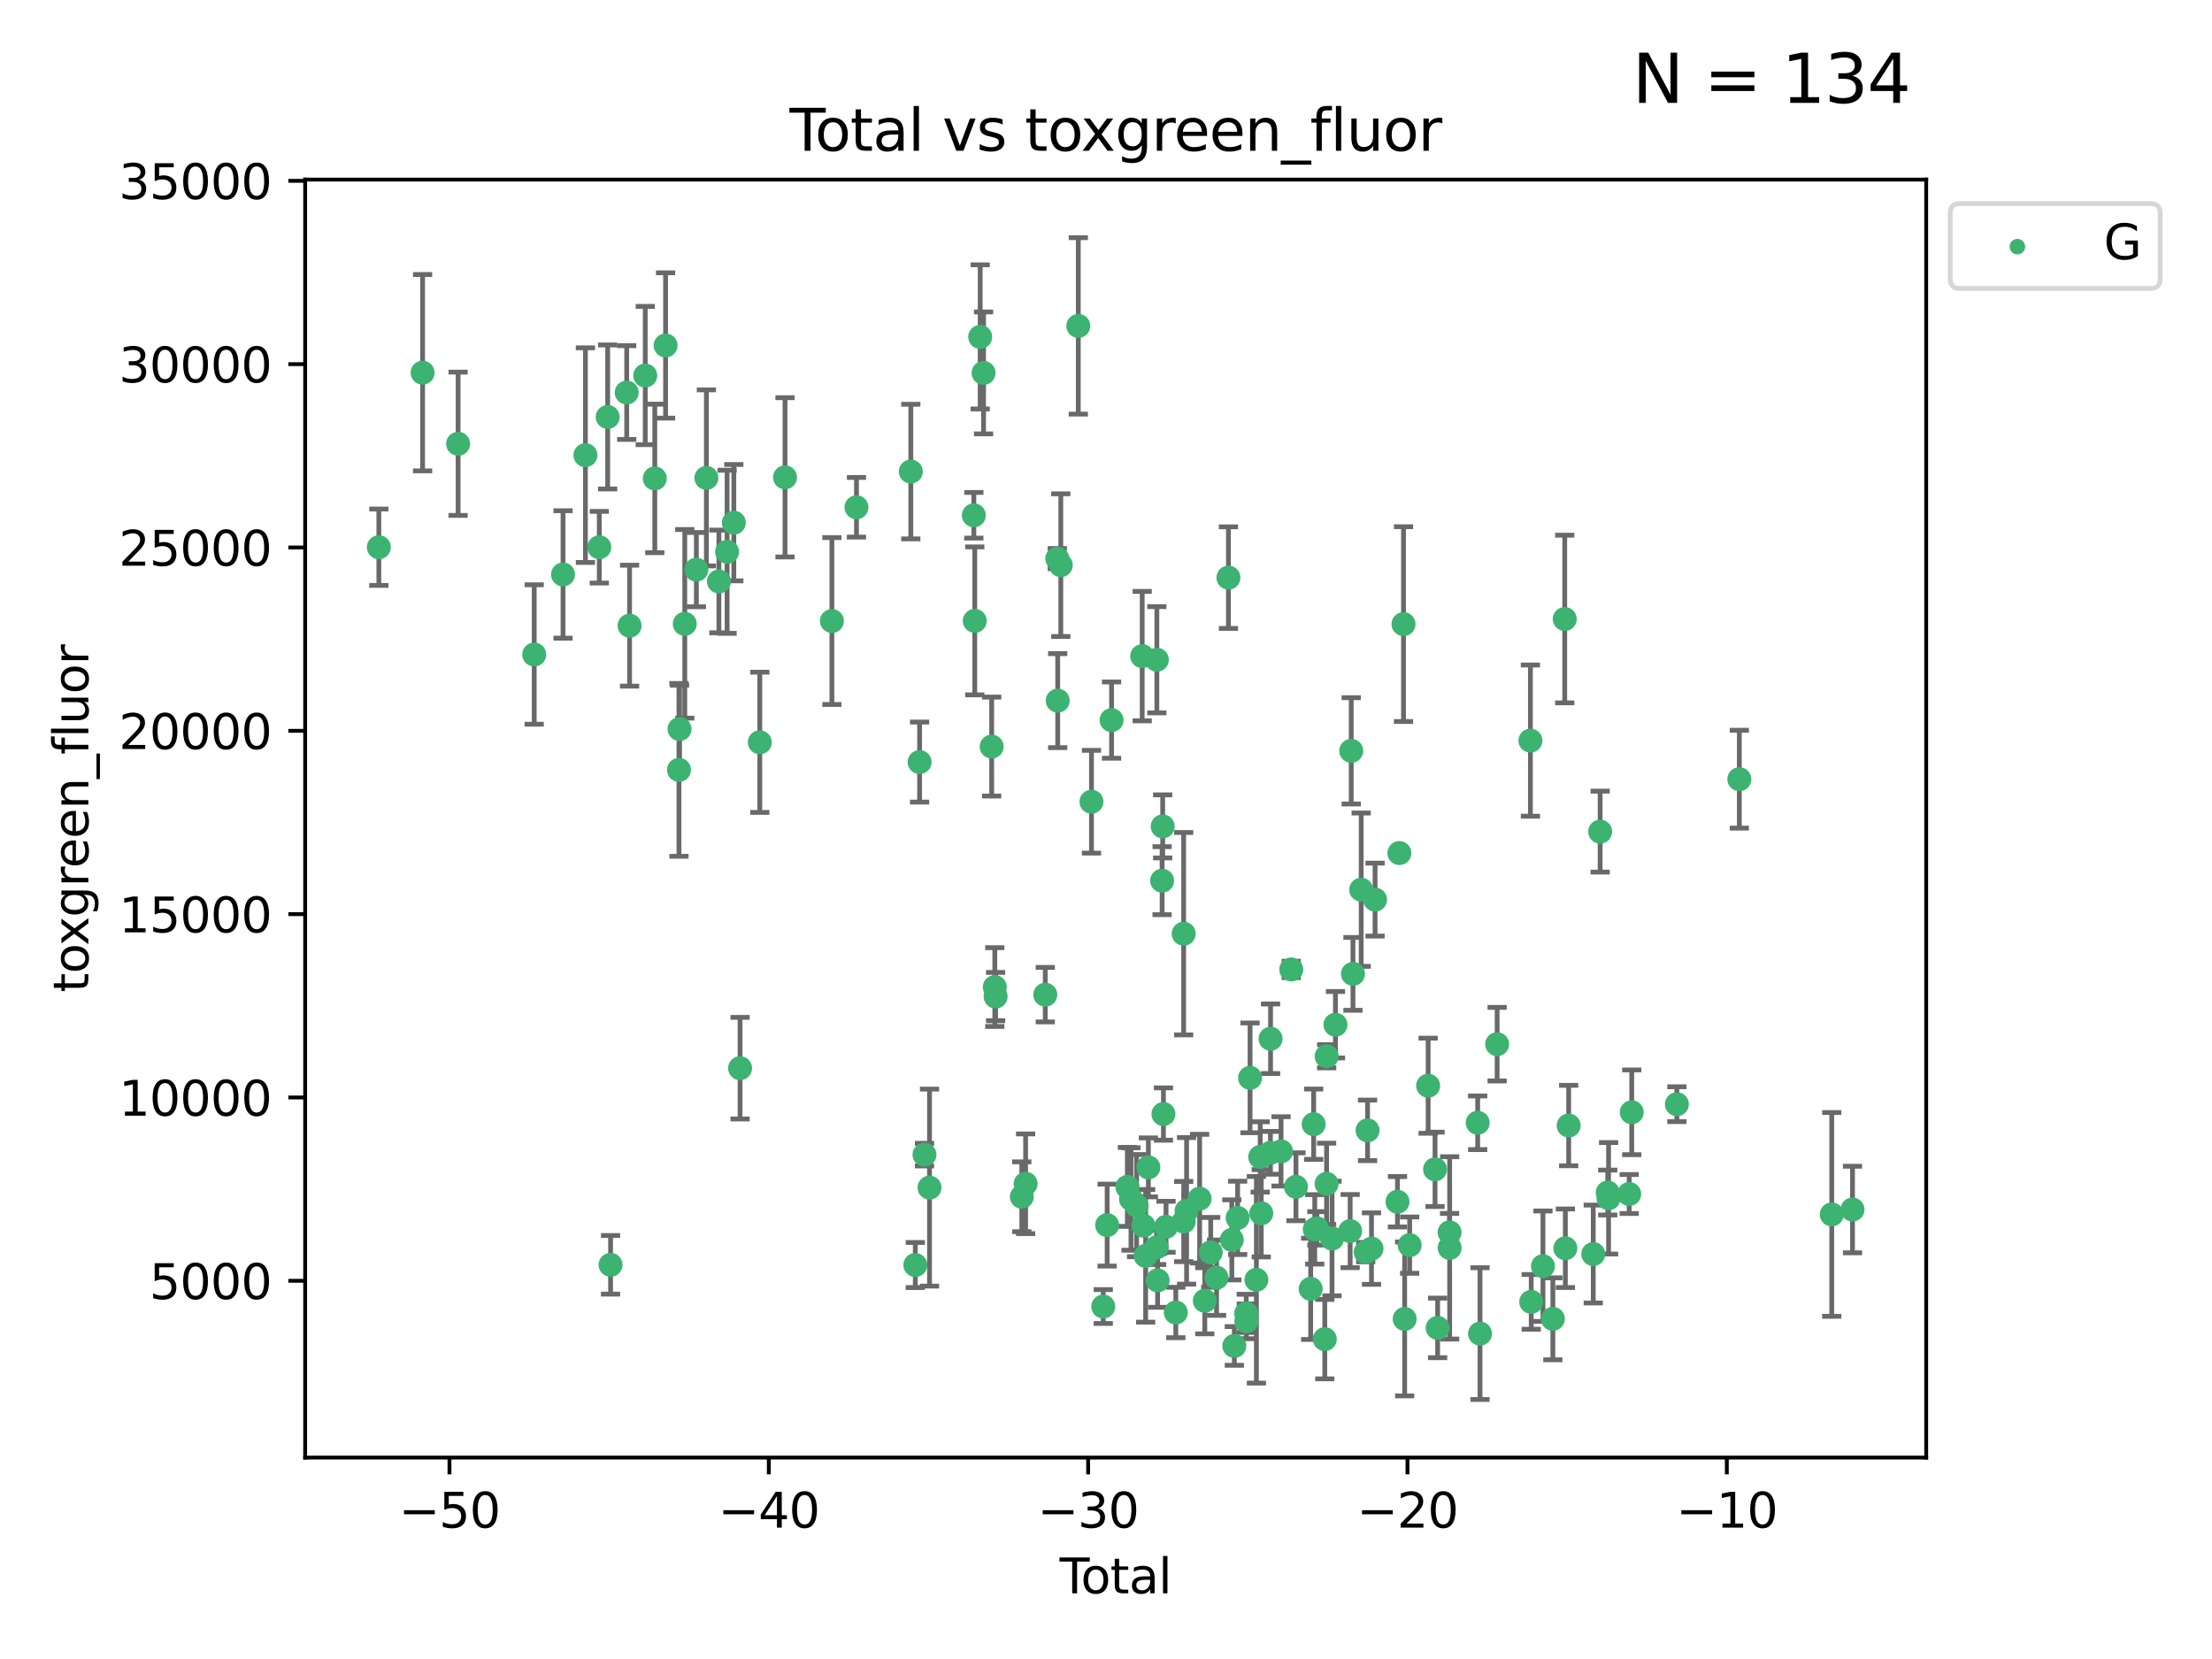 <?xml version="1.0" encoding="utf-8" standalone="no"?>
<!DOCTYPE svg PUBLIC "-//W3C//DTD SVG 1.1//EN"
  "http://www.w3.org/Graphics/SVG/1.1/DTD/svg11.dtd">
<svg xmlns:xlink="http://www.w3.org/1999/xlink" width="460.8pt" height="345.6pt" viewBox="0 0 460.8 345.6" xmlns="http://www.w3.org/2000/svg" version="1.1">
 <defs>
  <style type="text/css">*{stroke-linejoin: round; stroke-linecap: butt}</style>
 </defs>
 <g id="figure_1">
  <g id="patch_1">
   <path d="M 0 345.6 
L 460.8 345.6 
L 460.8 0 
L 0 0 
z
" style="fill: #ffffff"/>
  </g>
  <g id="axes_1">
   <g id="patch_2">
    <path d="M 63.571 303.64 
L 401.26 303.64 
L 401.26 37.411 
L 63.571 37.411 
z
" style="fill: #ffffff"/>
   </g>
   <g id="PathCollection_1">
    <defs>
     <path id="mb01a6ad42a" d="M 0 1.118 
C 0.297 1.118 0.581 1 0.791 0.791 
C 1 0.581 1.118 0.297 1.118 0 
C 1.118 -0.297 1 -0.581 0.791 -0.791 
C 0.581 -1 0.297 -1.118 0 -1.118 
C -0.297 -1.118 -0.581 -1 -0.791 -0.791 
C -1 -0.581 -1.118 -0.297 -1.118 0 
C -1.118 0.297 -1 0.581 -0.791 0.791 
C -0.581 1 -0.297 1.118 0 1.118 
z
" style="stroke: #3cb371"/>
    </defs>
    <g clip-path="url(#p6028552549)">
     <use xlink:href="#mb01a6ad42a" x="78.921" y="113.998" style="fill: #3cb371; stroke: #3cb371"/>
     <use xlink:href="#mb01a6ad42a" x="88.034" y="77.637" style="fill: #3cb371; stroke: #3cb371"/>
     <use xlink:href="#mb01a6ad42a" x="95.431" y="92.444" style="fill: #3cb371; stroke: #3cb371"/>
     <use xlink:href="#mb01a6ad42a" x="111.287" y="136.339" style="fill: #3cb371; stroke: #3cb371"/>
     <use xlink:href="#mb01a6ad42a" x="117.288" y="119.671" style="fill: #3cb371; stroke: #3cb371"/>
     <use xlink:href="#mb01a6ad42a" x="121.953" y="94.816" style="fill: #3cb371; stroke: #3cb371"/>
     <use xlink:href="#mb01a6ad42a" x="124.844" y="113.998" style="fill: #3cb371; stroke: #3cb371"/>
     <use xlink:href="#mb01a6ad42a" x="126.591" y="86.863" style="fill: #3cb371; stroke: #3cb371"/>
     <use xlink:href="#mb01a6ad42a" x="127.192" y="263.483" style="fill: #3cb371; stroke: #3cb371"/>
     <use xlink:href="#mb01a6ad42a" x="130.556" y="81.775" style="fill: #3cb371; stroke: #3cb371"/>
     <use xlink:href="#mb01a6ad42a" x="131.152" y="130.339" style="fill: #3cb371; stroke: #3cb371"/>
     <use xlink:href="#mb01a6ad42a" x="134.417" y="78.229" style="fill: #3cb371; stroke: #3cb371"/>
     <use xlink:href="#mb01a6ad42a" x="136.403" y="99.665" style="fill: #3cb371; stroke: #3cb371"/>
     <use xlink:href="#mb01a6ad42a" x="138.654" y="71.965" style="fill: #3cb371; stroke: #3cb371"/>
     <use xlink:href="#mb01a6ad42a" x="141.442" y="160.379" style="fill: #3cb371; stroke: #3cb371"/>
     <use xlink:href="#mb01a6ad42a" x="141.564" y="151.871" style="fill: #3cb371; stroke: #3cb371"/>
     <use xlink:href="#mb01a6ad42a" x="142.649" y="129.955" style="fill: #3cb371; stroke: #3cb371"/>
     <use xlink:href="#mb01a6ad42a" x="145.066" y="118.666" style="fill: #3cb371; stroke: #3cb371"/>
     <use xlink:href="#mb01a6ad42a" x="147.155" y="99.554" style="fill: #3cb371; stroke: #3cb371"/>
     <use xlink:href="#mb01a6ad42a" x="149.762" y="121.127" style="fill: #3cb371; stroke: #3cb371"/>
     <use xlink:href="#mb01a6ad42a" x="151.469" y="114.948" style="fill: #3cb371; stroke: #3cb371"/>
     <use xlink:href="#mb01a6ad42a" x="152.868" y="108.881" style="fill: #3cb371; stroke: #3cb371"/>
     <use xlink:href="#mb01a6ad42a" x="154.169" y="222.521" style="fill: #3cb371; stroke: #3cb371"/>
     <use xlink:href="#mb01a6ad42a" x="158.279" y="154.633" style="fill: #3cb371; stroke: #3cb371"/>
     <use xlink:href="#mb01a6ad42a" x="163.533" y="99.435" style="fill: #3cb371; stroke: #3cb371"/>
     <use xlink:href="#mb01a6ad42a" x="173.299" y="129.37" style="fill: #3cb371; stroke: #3cb371"/>
     <use xlink:href="#mb01a6ad42a" x="178.418" y="105.678" style="fill: #3cb371; stroke: #3cb371"/>
     <use xlink:href="#mb01a6ad42a" x="189.737" y="98.236" style="fill: #3cb371; stroke: #3cb371"/>
     <use xlink:href="#mb01a6ad42a" x="190.676" y="263.526" style="fill: #3cb371; stroke: #3cb371"/>
     <use xlink:href="#mb01a6ad42a" x="191.568" y="158.755" style="fill: #3cb371; stroke: #3cb371"/>
     <use xlink:href="#mb01a6ad42a" x="192.59" y="240.532" style="fill: #3cb371; stroke: #3cb371"/>
     <use xlink:href="#mb01a6ad42a" x="193.635" y="247.401" style="fill: #3cb371; stroke: #3cb371"/>
     <use xlink:href="#mb01a6ad42a" x="202.868" y="107.345" style="fill: #3cb371; stroke: #3cb371"/>
     <use xlink:href="#mb01a6ad42a" x="203.06" y="129.34" style="fill: #3cb371; stroke: #3cb371"/>
     <use xlink:href="#mb01a6ad42a" x="204.192" y="70.182" style="fill: #3cb371; stroke: #3cb371"/>
     <use xlink:href="#mb01a6ad42a" x="204.894" y="77.684" style="fill: #3cb371; stroke: #3cb371"/>
     <use xlink:href="#mb01a6ad42a" x="206.587" y="155.528" style="fill: #3cb371; stroke: #3cb371"/>
     <use xlink:href="#mb01a6ad42a" x="207.235" y="205.625" style="fill: #3cb371; stroke: #3cb371"/>
     <use xlink:href="#mb01a6ad42a" x="207.402" y="207.601" style="fill: #3cb371; stroke: #3cb371"/>
     <use xlink:href="#mb01a6ad42a" x="212.862" y="249.304" style="fill: #3cb371; stroke: #3cb371"/>
     <use xlink:href="#mb01a6ad42a" x="213.656" y="246.6" style="fill: #3cb371; stroke: #3cb371"/>
     <use xlink:href="#mb01a6ad42a" x="217.748" y="207.21" style="fill: #3cb371; stroke: #3cb371"/>
     <use xlink:href="#mb01a6ad42a" x="220.251" y="116.36" style="fill: #3cb371; stroke: #3cb371"/>
     <use xlink:href="#mb01a6ad42a" x="220.34" y="145.956" style="fill: #3cb371; stroke: #3cb371"/>
     <use xlink:href="#mb01a6ad42a" x="220.984" y="117.731" style="fill: #3cb371; stroke: #3cb371"/>
     <use xlink:href="#mb01a6ad42a" x="224.627" y="67.891" style="fill: #3cb371; stroke: #3cb371"/>
     <use xlink:href="#mb01a6ad42a" x="227.375" y="167.014" style="fill: #3cb371; stroke: #3cb371"/>
     <use xlink:href="#mb01a6ad42a" x="229.827" y="272.174" style="fill: #3cb371; stroke: #3cb371"/>
     <use xlink:href="#mb01a6ad42a" x="230.639" y="255.209" style="fill: #3cb371; stroke: #3cb371"/>
     <use xlink:href="#mb01a6ad42a" x="231.56" y="150.014" style="fill: #3cb371; stroke: #3cb371"/>
     <use xlink:href="#mb01a6ad42a" x="234.853" y="247.251" style="fill: #3cb371; stroke: #3cb371"/>
     <use xlink:href="#mb01a6ad42a" x="235.608" y="249.775" style="fill: #3cb371; stroke: #3cb371"/>
     <use xlink:href="#mb01a6ad42a" x="236.771" y="251.153" style="fill: #3cb371; stroke: #3cb371"/>
     <use xlink:href="#mb01a6ad42a" x="237.939" y="136.68" style="fill: #3cb371; stroke: #3cb371"/>
     <use xlink:href="#mb01a6ad42a" x="238.211" y="255.333" style="fill: #3cb371; stroke: #3cb371"/>
     <use xlink:href="#mb01a6ad42a" x="238.66" y="261.613" style="fill: #3cb371; stroke: #3cb371"/>
     <use xlink:href="#mb01a6ad42a" x="239.227" y="243.187" style="fill: #3cb371; stroke: #3cb371"/>
     <use xlink:href="#mb01a6ad42a" x="240.951" y="259.844" style="fill: #3cb371; stroke: #3cb371"/>
     <use xlink:href="#mb01a6ad42a" x="240.994" y="137.439" style="fill: #3cb371; stroke: #3cb371"/>
     <use xlink:href="#mb01a6ad42a" x="241.154" y="266.727" style="fill: #3cb371; stroke: #3cb371"/>
     <use xlink:href="#mb01a6ad42a" x="242.089" y="183.461" style="fill: #3cb371; stroke: #3cb371"/>
     <use xlink:href="#mb01a6ad42a" x="242.209" y="172.152" style="fill: #3cb371; stroke: #3cb371"/>
     <use xlink:href="#mb01a6ad42a" x="242.364" y="232.072" style="fill: #3cb371; stroke: #3cb371"/>
     <use xlink:href="#mb01a6ad42a" x="242.905" y="255.558" style="fill: #3cb371; stroke: #3cb371"/>
     <use xlink:href="#mb01a6ad42a" x="244.944" y="273.418" style="fill: #3cb371; stroke: #3cb371"/>
     <use xlink:href="#mb01a6ad42a" x="246.579" y="194.509" style="fill: #3cb371; stroke: #3cb371"/>
     <use xlink:href="#mb01a6ad42a" x="246.589" y="254.47" style="fill: #3cb371; stroke: #3cb371"/>
     <use xlink:href="#mb01a6ad42a" x="247.187" y="252.238" style="fill: #3cb371; stroke: #3cb371"/>
     <use xlink:href="#mb01a6ad42a" x="249.904" y="249.704" style="fill: #3cb371; stroke: #3cb371"/>
     <use xlink:href="#mb01a6ad42a" x="250.982" y="270.974" style="fill: #3cb371; stroke: #3cb371"/>
     <use xlink:href="#mb01a6ad42a" x="252.217" y="260.89" style="fill: #3cb371; stroke: #3cb371"/>
     <use xlink:href="#mb01a6ad42a" x="253.43" y="266.161" style="fill: #3cb371; stroke: #3cb371"/>
     <use xlink:href="#mb01a6ad42a" x="255.907" y="120.332" style="fill: #3cb371; stroke: #3cb371"/>
     <use xlink:href="#mb01a6ad42a" x="256.614" y="258.283" style="fill: #3cb371; stroke: #3cb371"/>
     <use xlink:href="#mb01a6ad42a" x="257.133" y="280.382" style="fill: #3cb371; stroke: #3cb371"/>
     <use xlink:href="#mb01a6ad42a" x="257.82" y="253.703" style="fill: #3cb371; stroke: #3cb371"/>
     <use xlink:href="#mb01a6ad42a" x="259.608" y="273.599" style="fill: #3cb371; stroke: #3cb371"/>
     <use xlink:href="#mb01a6ad42a" x="259.636" y="275.258" style="fill: #3cb371; stroke: #3cb371"/>
     <use xlink:href="#mb01a6ad42a" x="260.408" y="224.539" style="fill: #3cb371; stroke: #3cb371"/>
     <use xlink:href="#mb01a6ad42a" x="261.731" y="266.601" style="fill: #3cb371; stroke: #3cb371"/>
     <use xlink:href="#mb01a6ad42a" x="262.525" y="241.013" style="fill: #3cb371; stroke: #3cb371"/>
     <use xlink:href="#mb01a6ad42a" x="262.741" y="252.748" style="fill: #3cb371; stroke: #3cb371"/>
     <use xlink:href="#mb01a6ad42a" x="264.655" y="240.154" style="fill: #3cb371; stroke: #3cb371"/>
     <use xlink:href="#mb01a6ad42a" x="264.68" y="216.393" style="fill: #3cb371; stroke: #3cb371"/>
     <use xlink:href="#mb01a6ad42a" x="266.864" y="239.853" style="fill: #3cb371; stroke: #3cb371"/>
     <use xlink:href="#mb01a6ad42a" x="268.995" y="201.948" style="fill: #3cb371; stroke: #3cb371"/>
     <use xlink:href="#mb01a6ad42a" x="269.974" y="247.227" style="fill: #3cb371; stroke: #3cb371"/>
     <use xlink:href="#mb01a6ad42a" x="273.038" y="268.491" style="fill: #3cb371; stroke: #3cb371"/>
     <use xlink:href="#mb01a6ad42a" x="273.661" y="234.193" style="fill: #3cb371; stroke: #3cb371"/>
     <use xlink:href="#mb01a6ad42a" x="273.885" y="256.1" style="fill: #3cb371; stroke: #3cb371"/>
     <use xlink:href="#mb01a6ad42a" x="274.332" y="255.89" style="fill: #3cb371; stroke: #3cb371"/>
     <use xlink:href="#mb01a6ad42a" x="275.977" y="278.966" style="fill: #3cb371; stroke: #3cb371"/>
     <use xlink:href="#mb01a6ad42a" x="276.351" y="246.61" style="fill: #3cb371; stroke: #3cb371"/>
     <use xlink:href="#mb01a6ad42a" x="276.367" y="220.032" style="fill: #3cb371; stroke: #3cb371"/>
     <use xlink:href="#mb01a6ad42a" x="277.488" y="258.004" style="fill: #3cb371; stroke: #3cb371"/>
     <use xlink:href="#mb01a6ad42a" x="278.2" y="213.468" style="fill: #3cb371; stroke: #3cb371"/>
     <use xlink:href="#mb01a6ad42a" x="281.262" y="256.456" style="fill: #3cb371; stroke: #3cb371"/>
     <use xlink:href="#mb01a6ad42a" x="281.485" y="156.412" style="fill: #3cb371; stroke: #3cb371"/>
     <use xlink:href="#mb01a6ad42a" x="281.846" y="202.873" style="fill: #3cb371; stroke: #3cb371"/>
     <use xlink:href="#mb01a6ad42a" x="283.559" y="185.337" style="fill: #3cb371; stroke: #3cb371"/>
     <use xlink:href="#mb01a6ad42a" x="284.501" y="260.843" style="fill: #3cb371; stroke: #3cb371"/>
     <use xlink:href="#mb01a6ad42a" x="284.888" y="235.474" style="fill: #3cb371; stroke: #3cb371"/>
     <use xlink:href="#mb01a6ad42a" x="285.709" y="260.105" style="fill: #3cb371; stroke: #3cb371"/>
     <use xlink:href="#mb01a6ad42a" x="286.452" y="187.406" style="fill: #3cb371; stroke: #3cb371"/>
     <use xlink:href="#mb01a6ad42a" x="291.12" y="250.346" style="fill: #3cb371; stroke: #3cb371"/>
     <use xlink:href="#mb01a6ad42a" x="291.517" y="177.705" style="fill: #3cb371; stroke: #3cb371"/>
     <use xlink:href="#mb01a6ad42a" x="292.376" y="130.013" style="fill: #3cb371; stroke: #3cb371"/>
     <use xlink:href="#mb01a6ad42a" x="292.616" y="274.758" style="fill: #3cb371; stroke: #3cb371"/>
     <use xlink:href="#mb01a6ad42a" x="293.657" y="259.385" style="fill: #3cb371; stroke: #3cb371"/>
     <use xlink:href="#mb01a6ad42a" x="297.507" y="226.173" style="fill: #3cb371; stroke: #3cb371"/>
     <use xlink:href="#mb01a6ad42a" x="298.946" y="243.594" style="fill: #3cb371; stroke: #3cb371"/>
     <use xlink:href="#mb01a6ad42a" x="299.487" y="276.626" style="fill: #3cb371; stroke: #3cb371"/>
     <use xlink:href="#mb01a6ad42a" x="301.976" y="256.726" style="fill: #3cb371; stroke: #3cb371"/>
     <use xlink:href="#mb01a6ad42a" x="301.99" y="259.958" style="fill: #3cb371; stroke: #3cb371"/>
     <use xlink:href="#mb01a6ad42a" x="307.829" y="233.895" style="fill: #3cb371; stroke: #3cb371"/>
     <use xlink:href="#mb01a6ad42a" x="308.317" y="277.814" style="fill: #3cb371; stroke: #3cb371"/>
     <use xlink:href="#mb01a6ad42a" x="311.88" y="217.516" style="fill: #3cb371; stroke: #3cb371"/>
     <use xlink:href="#mb01a6ad42a" x="318.814" y="154.282" style="fill: #3cb371; stroke: #3cb371"/>
     <use xlink:href="#mb01a6ad42a" x="318.983" y="271.201" style="fill: #3cb371; stroke: #3cb371"/>
     <use xlink:href="#mb01a6ad42a" x="321.424" y="263.769" style="fill: #3cb371; stroke: #3cb371"/>
     <use xlink:href="#mb01a6ad42a" x="323.49" y="274.731" style="fill: #3cb371; stroke: #3cb371"/>
     <use xlink:href="#mb01a6ad42a" x="325.963" y="128.954" style="fill: #3cb371; stroke: #3cb371"/>
     <use xlink:href="#mb01a6ad42a" x="326.092" y="260.034" style="fill: #3cb371; stroke: #3cb371"/>
     <use xlink:href="#mb01a6ad42a" x="326.783" y="234.471" style="fill: #3cb371; stroke: #3cb371"/>
     <use xlink:href="#mb01a6ad42a" x="331.904" y="261.236" style="fill: #3cb371; stroke: #3cb371"/>
     <use xlink:href="#mb01a6ad42a" x="333.34" y="173.241" style="fill: #3cb371; stroke: #3cb371"/>
     <use xlink:href="#mb01a6ad42a" x="334.921" y="248.427" style="fill: #3cb371; stroke: #3cb371"/>
     <use xlink:href="#mb01a6ad42a" x="335.094" y="249.625" style="fill: #3cb371; stroke: #3cb371"/>
     <use xlink:href="#mb01a6ad42a" x="339.39" y="248.733" style="fill: #3cb371; stroke: #3cb371"/>
     <use xlink:href="#mb01a6ad42a" x="339.921" y="231.71" style="fill: #3cb371; stroke: #3cb371"/>
     <use xlink:href="#mb01a6ad42a" x="349.323" y="230.024" style="fill: #3cb371; stroke: #3cb371"/>
     <use xlink:href="#mb01a6ad42a" x="362.334" y="162.319" style="fill: #3cb371; stroke: #3cb371"/>
     <use xlink:href="#mb01a6ad42a" x="381.585" y="252.985" style="fill: #3cb371; stroke: #3cb371"/>
     <use xlink:href="#mb01a6ad42a" x="385.911" y="251.967" style="fill: #3cb371; stroke: #3cb371"/>
    </g>
   </g>
   <g id="matplotlib.axis_1">
    <g id="xtick_1">
     <g id="line2d_1">
      <defs>
       <path id="m4b4a060fcd" d="M 0 0 
L 0 3.5 
" style="stroke: #000000; stroke-width: 0.8"/>
      </defs>
      <g>
       <use xlink:href="#m4b4a060fcd" x="93.632" y="303.64" style="stroke: #000000; stroke-width: 0.8"/>
      </g>
     </g>
     <g id="text_1">
      <!-- −50 -->
      <g transform="translate(83.08 318.238)scale(0.1 -0.1)">
       <defs>
        <path id="DejaVuSans-2212" d="M 678 2272 
L 4684 2272 
L 4684 1741 
L 678 1741 
L 678 2272 
z
" transform="scale(0.016)"/>
        <path id="DejaVuSans-35" d="M 691 4666 
L 3169 4666 
L 3169 4134 
L 1269 4134 
L 1269 2991 
Q 1406 3038 1543 3061 
Q 1681 3084 1819 3084 
Q 2600 3084 3056 2656 
Q 3513 2228 3513 1497 
Q 3513 744 3044 326 
Q 2575 -91 1722 -91 
Q 1428 -91 1123 -41 
Q 819 9 494 109 
L 494 744 
Q 775 591 1075 516 
Q 1375 441 1709 441 
Q 2250 441 2565 725 
Q 2881 1009 2881 1497 
Q 2881 1984 2565 2268 
Q 2250 2553 1709 2553 
Q 1456 2553 1204 2497 
Q 953 2441 691 2322 
L 691 4666 
z
" transform="scale(0.016)"/>
        <path id="DejaVuSans-30" d="M 2034 4250 
Q 1547 4250 1301 3770 
Q 1056 3291 1056 2328 
Q 1056 1369 1301 889 
Q 1547 409 2034 409 
Q 2525 409 2770 889 
Q 3016 1369 3016 2328 
Q 3016 3291 2770 3770 
Q 2525 4250 2034 4250 
z
M 2034 4750 
Q 2819 4750 3233 4129 
Q 3647 3509 3647 2328 
Q 3647 1150 3233 529 
Q 2819 -91 2034 -91 
Q 1250 -91 836 529 
Q 422 1150 422 2328 
Q 422 3509 836 4129 
Q 1250 4750 2034 4750 
z
" transform="scale(0.016)"/>
       </defs>
       <use xlink:href="#DejaVuSans-2212"/>
       <use xlink:href="#DejaVuSans-35" x="83.789"/>
       <use xlink:href="#DejaVuSans-30" x="147.412"/>
      </g>
     </g>
    </g>
    <g id="xtick_2">
     <g id="line2d_2">
      <g>
       <use xlink:href="#m4b4a060fcd" x="160.156" y="303.64" style="stroke: #000000; stroke-width: 0.8"/>
      </g>
     </g>
     <g id="text_2">
      <!-- −40 -->
      <g transform="translate(149.604 318.238)scale(0.1 -0.1)">
       <defs>
        <path id="DejaVuSans-34" d="M 2419 4116 
L 825 1625 
L 2419 1625 
L 2419 4116 
z
M 2253 4666 
L 3047 4666 
L 3047 1625 
L 3713 1625 
L 3713 1100 
L 3047 1100 
L 3047 0 
L 2419 0 
L 2419 1100 
L 313 1100 
L 313 1709 
L 2253 4666 
z
" transform="scale(0.016)"/>
       </defs>
       <use xlink:href="#DejaVuSans-2212"/>
       <use xlink:href="#DejaVuSans-34" x="83.789"/>
       <use xlink:href="#DejaVuSans-30" x="147.412"/>
      </g>
     </g>
    </g>
    <g id="xtick_3">
     <g id="line2d_3">
      <g>
       <use xlink:href="#m4b4a060fcd" x="226.68" y="303.64" style="stroke: #000000; stroke-width: 0.8"/>
      </g>
     </g>
     <g id="text_3">
      <!-- −30 -->
      <g transform="translate(216.127 318.238)scale(0.1 -0.1)">
       <defs>
        <path id="DejaVuSans-33" d="M 2597 2516 
Q 3050 2419 3304 2112 
Q 3559 1806 3559 1356 
Q 3559 666 3084 287 
Q 2609 -91 1734 -91 
Q 1441 -91 1130 -33 
Q 819 25 488 141 
L 488 750 
Q 750 597 1062 519 
Q 1375 441 1716 441 
Q 2309 441 2620 675 
Q 2931 909 2931 1356 
Q 2931 1769 2642 2001 
Q 2353 2234 1838 2234 
L 1294 2234 
L 1294 2753 
L 1863 2753 
Q 2328 2753 2575 2939 
Q 2822 3125 2822 3475 
Q 2822 3834 2567 4026 
Q 2313 4219 1838 4219 
Q 1578 4219 1281 4162 
Q 984 4106 628 3988 
L 628 4550 
Q 988 4650 1302 4700 
Q 1616 4750 1894 4750 
Q 2613 4750 3031 4423 
Q 3450 4097 3450 3541 
Q 3450 3153 3228 2886 
Q 3006 2619 2597 2516 
z
" transform="scale(0.016)"/>
       </defs>
       <use xlink:href="#DejaVuSans-2212"/>
       <use xlink:href="#DejaVuSans-33" x="83.789"/>
       <use xlink:href="#DejaVuSans-30" x="147.412"/>
      </g>
     </g>
    </g>
    <g id="xtick_4">
     <g id="line2d_4">
      <g>
       <use xlink:href="#m4b4a060fcd" x="293.203" y="303.64" style="stroke: #000000; stroke-width: 0.8"/>
      </g>
     </g>
     <g id="text_4">
      <!-- −20 -->
      <g transform="translate(282.651 318.238)scale(0.1 -0.1)">
       <defs>
        <path id="DejaVuSans-32" d="M 1228 531 
L 3431 531 
L 3431 0 
L 469 0 
L 469 531 
Q 828 903 1448 1529 
Q 2069 2156 2228 2338 
Q 2531 2678 2651 2914 
Q 2772 3150 2772 3378 
Q 2772 3750 2511 3984 
Q 2250 4219 1831 4219 
Q 1534 4219 1204 4116 
Q 875 4013 500 3803 
L 500 4441 
Q 881 4594 1212 4672 
Q 1544 4750 1819 4750 
Q 2544 4750 2975 4387 
Q 3406 4025 3406 3419 
Q 3406 3131 3298 2873 
Q 3191 2616 2906 2266 
Q 2828 2175 2409 1742 
Q 1991 1309 1228 531 
z
" transform="scale(0.016)"/>
       </defs>
       <use xlink:href="#DejaVuSans-2212"/>
       <use xlink:href="#DejaVuSans-32" x="83.789"/>
       <use xlink:href="#DejaVuSans-30" x="147.412"/>
      </g>
     </g>
    </g>
    <g id="xtick_5">
     <g id="line2d_5">
      <g>
       <use xlink:href="#m4b4a060fcd" x="359.727" y="303.64" style="stroke: #000000; stroke-width: 0.8"/>
      </g>
     </g>
     <g id="text_5">
      <!-- −10 -->
      <g transform="translate(349.174 318.238)scale(0.1 -0.1)">
       <defs>
        <path id="DejaVuSans-31" d="M 794 531 
L 1825 531 
L 1825 4091 
L 703 3866 
L 703 4441 
L 1819 4666 
L 2450 4666 
L 2450 531 
L 3481 531 
L 3481 0 
L 794 0 
L 794 531 
z
" transform="scale(0.016)"/>
       </defs>
       <use xlink:href="#DejaVuSans-2212"/>
       <use xlink:href="#DejaVuSans-31" x="83.789"/>
       <use xlink:href="#DejaVuSans-30" x="147.412"/>
      </g>
     </g>
    </g>
    <g id="text_6">
     <!-- Total -->
     <g transform="translate(220.739 331.917)scale(0.1 -0.1)">
      <defs>
       <path id="DejaVuSans-54" d="M -19 4666 
L 3928 4666 
L 3928 4134 
L 2272 4134 
L 2272 0 
L 1638 0 
L 1638 4134 
L -19 4134 
L -19 4666 
z
" transform="scale(0.016)"/>
       <path id="DejaVuSans-6f" d="M 1959 3097 
Q 1497 3097 1228 2736 
Q 959 2375 959 1747 
Q 959 1119 1226 758 
Q 1494 397 1959 397 
Q 2419 397 2687 759 
Q 2956 1122 2956 1747 
Q 2956 2369 2687 2733 
Q 2419 3097 1959 3097 
z
M 1959 3584 
Q 2709 3584 3137 3096 
Q 3566 2609 3566 1747 
Q 3566 888 3137 398 
Q 2709 -91 1959 -91 
Q 1206 -91 779 398 
Q 353 888 353 1747 
Q 353 2609 779 3096 
Q 1206 3584 1959 3584 
z
" transform="scale(0.016)"/>
       <path id="DejaVuSans-74" d="M 1172 4494 
L 1172 3500 
L 2356 3500 
L 2356 3053 
L 1172 3053 
L 1172 1153 
Q 1172 725 1289 603 
Q 1406 481 1766 481 
L 2356 481 
L 2356 0 
L 1766 0 
Q 1100 0 847 248 
Q 594 497 594 1153 
L 594 3053 
L 172 3053 
L 172 3500 
L 594 3500 
L 594 4494 
L 1172 4494 
z
" transform="scale(0.016)"/>
       <path id="DejaVuSans-61" d="M 2194 1759 
Q 1497 1759 1228 1600 
Q 959 1441 959 1056 
Q 959 750 1161 570 
Q 1363 391 1709 391 
Q 2188 391 2477 730 
Q 2766 1069 2766 1631 
L 2766 1759 
L 2194 1759 
z
M 3341 1997 
L 3341 0 
L 2766 0 
L 2766 531 
Q 2569 213 2275 61 
Q 1981 -91 1556 -91 
Q 1019 -91 701 211 
Q 384 513 384 1019 
Q 384 1609 779 1909 
Q 1175 2209 1959 2209 
L 2766 2209 
L 2766 2266 
Q 2766 2663 2505 2880 
Q 2244 3097 1772 3097 
Q 1472 3097 1187 3025 
Q 903 2953 641 2809 
L 641 3341 
Q 956 3463 1253 3523 
Q 1550 3584 1831 3584 
Q 2591 3584 2966 3190 
Q 3341 2797 3341 1997 
z
" transform="scale(0.016)"/>
       <path id="DejaVuSans-6c" d="M 603 4863 
L 1178 4863 
L 1178 0 
L 603 0 
L 603 4863 
z
" transform="scale(0.016)"/>
      </defs>
      <use xlink:href="#DejaVuSans-54"/>
      <use xlink:href="#DejaVuSans-6f" x="44.084"/>
      <use xlink:href="#DejaVuSans-74" x="105.266"/>
      <use xlink:href="#DejaVuSans-61" x="144.475"/>
      <use xlink:href="#DejaVuSans-6c" x="205.754"/>
     </g>
    </g>
   </g>
   <g id="matplotlib.axis_2">
    <g id="ytick_1">
     <g id="line2d_6">
      <defs>
       <path id="mc94e721eca" d="M 0 0 
L -3.5 0 
" style="stroke: #000000; stroke-width: 0.8"/>
      </defs>
      <g>
       <use xlink:href="#mc94e721eca" x="63.571" y="266.812" style="stroke: #000000; stroke-width: 0.8"/>
      </g>
     </g>
     <g id="text_7">
      <!-- 5000 -->
      <g transform="translate(31.121 270.612)scale(0.1 -0.1)">
       <use xlink:href="#DejaVuSans-35"/>
       <use xlink:href="#DejaVuSans-30" x="63.623"/>
       <use xlink:href="#DejaVuSans-30" x="127.246"/>
       <use xlink:href="#DejaVuSans-30" x="190.869"/>
      </g>
     </g>
    </g>
    <g id="ytick_2">
     <g id="line2d_7">
      <g>
       <use xlink:href="#mc94e721eca" x="63.571" y="228.621" style="stroke: #000000; stroke-width: 0.8"/>
      </g>
     </g>
     <g id="text_8">
      <!-- 10000 -->
      <g transform="translate(24.759 232.42)scale(0.1 -0.1)">
       <use xlink:href="#DejaVuSans-31"/>
       <use xlink:href="#DejaVuSans-30" x="63.623"/>
       <use xlink:href="#DejaVuSans-30" x="127.246"/>
       <use xlink:href="#DejaVuSans-30" x="190.869"/>
       <use xlink:href="#DejaVuSans-30" x="254.492"/>
      </g>
     </g>
    </g>
    <g id="ytick_3">
     <g id="line2d_8">
      <g>
       <use xlink:href="#mc94e721eca" x="63.571" y="190.43" style="stroke: #000000; stroke-width: 0.8"/>
      </g>
     </g>
     <g id="text_9">
      <!-- 15000 -->
      <g transform="translate(24.759 194.229)scale(0.1 -0.1)">
       <use xlink:href="#DejaVuSans-31"/>
       <use xlink:href="#DejaVuSans-35" x="63.623"/>
       <use xlink:href="#DejaVuSans-30" x="127.246"/>
       <use xlink:href="#DejaVuSans-30" x="190.869"/>
       <use xlink:href="#DejaVuSans-30" x="254.492"/>
      </g>
     </g>
    </g>
    <g id="ytick_4">
     <g id="line2d_9">
      <g>
       <use xlink:href="#mc94e721eca" x="63.571" y="152.239" style="stroke: #000000; stroke-width: 0.8"/>
      </g>
     </g>
     <g id="text_10">
      <!-- 20000 -->
      <g transform="translate(24.759 156.038)scale(0.1 -0.1)">
       <use xlink:href="#DejaVuSans-32"/>
       <use xlink:href="#DejaVuSans-30" x="63.623"/>
       <use xlink:href="#DejaVuSans-30" x="127.246"/>
       <use xlink:href="#DejaVuSans-30" x="190.869"/>
       <use xlink:href="#DejaVuSans-30" x="254.492"/>
      </g>
     </g>
    </g>
    <g id="ytick_5">
     <g id="line2d_10">
      <g>
       <use xlink:href="#mc94e721eca" x="63.571" y="114.048" style="stroke: #000000; stroke-width: 0.8"/>
      </g>
     </g>
     <g id="text_11">
      <!-- 25000 -->
      <g transform="translate(24.759 117.847)scale(0.1 -0.1)">
       <use xlink:href="#DejaVuSans-32"/>
       <use xlink:href="#DejaVuSans-35" x="63.623"/>
       <use xlink:href="#DejaVuSans-30" x="127.246"/>
       <use xlink:href="#DejaVuSans-30" x="190.869"/>
       <use xlink:href="#DejaVuSans-30" x="254.492"/>
      </g>
     </g>
    </g>
    <g id="ytick_6">
     <g id="line2d_11">
      <g>
       <use xlink:href="#mc94e721eca" x="63.571" y="75.857" style="stroke: #000000; stroke-width: 0.8"/>
      </g>
     </g>
     <g id="text_12">
      <!-- 30000 -->
      <g transform="translate(24.759 79.656)scale(0.1 -0.1)">
       <use xlink:href="#DejaVuSans-33"/>
       <use xlink:href="#DejaVuSans-30" x="63.623"/>
       <use xlink:href="#DejaVuSans-30" x="127.246"/>
       <use xlink:href="#DejaVuSans-30" x="190.869"/>
       <use xlink:href="#DejaVuSans-30" x="254.492"/>
      </g>
     </g>
    </g>
    <g id="ytick_7">
     <g id="line2d_12">
      <g>
       <use xlink:href="#mc94e721eca" x="63.571" y="37.665" style="stroke: #000000; stroke-width: 0.8"/>
      </g>
     </g>
     <g id="text_13">
      <!-- 35000 -->
      <g transform="translate(24.759 41.465)scale(0.1 -0.1)">
       <use xlink:href="#DejaVuSans-33"/>
       <use xlink:href="#DejaVuSans-35" x="63.623"/>
       <use xlink:href="#DejaVuSans-30" x="127.246"/>
       <use xlink:href="#DejaVuSans-30" x="190.869"/>
       <use xlink:href="#DejaVuSans-30" x="254.492"/>
      </g>
     </g>
    </g>
    <g id="text_14">
     <!-- toxgreen_fluor -->
     <g transform="translate(18.401 206.72)rotate(-90)scale(0.1 -0.1)">
      <defs>
       <path id="DejaVuSans-78" d="M 3513 3500 
L 2247 1797 
L 3578 0 
L 2900 0 
L 1881 1375 
L 863 0 
L 184 0 
L 1544 1831 
L 300 3500 
L 978 3500 
L 1906 2253 
L 2834 3500 
L 3513 3500 
z
" transform="scale(0.016)"/>
       <path id="DejaVuSans-67" d="M 2906 1791 
Q 2906 2416 2648 2759 
Q 2391 3103 1925 3103 
Q 1463 3103 1205 2759 
Q 947 2416 947 1791 
Q 947 1169 1205 825 
Q 1463 481 1925 481 
Q 2391 481 2648 825 
Q 2906 1169 2906 1791 
z
M 3481 434 
Q 3481 -459 3084 -895 
Q 2688 -1331 1869 -1331 
Q 1566 -1331 1297 -1286 
Q 1028 -1241 775 -1147 
L 775 -588 
Q 1028 -725 1275 -790 
Q 1522 -856 1778 -856 
Q 2344 -856 2625 -561 
Q 2906 -266 2906 331 
L 2906 616 
Q 2728 306 2450 153 
Q 2172 0 1784 0 
Q 1141 0 747 490 
Q 353 981 353 1791 
Q 353 2603 747 3093 
Q 1141 3584 1784 3584 
Q 2172 3584 2450 3431 
Q 2728 3278 2906 2969 
L 2906 3500 
L 3481 3500 
L 3481 434 
z
" transform="scale(0.016)"/>
       <path id="DejaVuSans-72" d="M 2631 2963 
Q 2534 3019 2420 3045 
Q 2306 3072 2169 3072 
Q 1681 3072 1420 2755 
Q 1159 2438 1159 1844 
L 1159 0 
L 581 0 
L 581 3500 
L 1159 3500 
L 1159 2956 
Q 1341 3275 1631 3429 
Q 1922 3584 2338 3584 
Q 2397 3584 2469 3576 
Q 2541 3569 2628 3553 
L 2631 2963 
z
" transform="scale(0.016)"/>
       <path id="DejaVuSans-65" d="M 3597 1894 
L 3597 1613 
L 953 1613 
Q 991 1019 1311 708 
Q 1631 397 2203 397 
Q 2534 397 2845 478 
Q 3156 559 3463 722 
L 3463 178 
Q 3153 47 2828 -22 
Q 2503 -91 2169 -91 
Q 1331 -91 842 396 
Q 353 884 353 1716 
Q 353 2575 817 3079 
Q 1281 3584 2069 3584 
Q 2775 3584 3186 3129 
Q 3597 2675 3597 1894 
z
M 3022 2063 
Q 3016 2534 2758 2815 
Q 2500 3097 2075 3097 
Q 1594 3097 1305 2825 
Q 1016 2553 972 2059 
L 3022 2063 
z
" transform="scale(0.016)"/>
       <path id="DejaVuSans-6e" d="M 3513 2113 
L 3513 0 
L 2938 0 
L 2938 2094 
Q 2938 2591 2744 2837 
Q 2550 3084 2163 3084 
Q 1697 3084 1428 2787 
Q 1159 2491 1159 1978 
L 1159 0 
L 581 0 
L 581 3500 
L 1159 3500 
L 1159 2956 
Q 1366 3272 1645 3428 
Q 1925 3584 2291 3584 
Q 2894 3584 3203 3211 
Q 3513 2838 3513 2113 
z
" transform="scale(0.016)"/>
       <path id="DejaVuSans-5f" d="M 3263 -1063 
L 3263 -1509 
L -63 -1509 
L -63 -1063 
L 3263 -1063 
z
" transform="scale(0.016)"/>
       <path id="DejaVuSans-66" d="M 2375 4863 
L 2375 4384 
L 1825 4384 
Q 1516 4384 1395 4259 
Q 1275 4134 1275 3809 
L 1275 3500 
L 2222 3500 
L 2222 3053 
L 1275 3053 
L 1275 0 
L 697 0 
L 697 3053 
L 147 3053 
L 147 3500 
L 697 3500 
L 697 3744 
Q 697 4328 969 4595 
Q 1241 4863 1831 4863 
L 2375 4863 
z
" transform="scale(0.016)"/>
       <path id="DejaVuSans-75" d="M 544 1381 
L 544 3500 
L 1119 3500 
L 1119 1403 
Q 1119 906 1312 657 
Q 1506 409 1894 409 
Q 2359 409 2629 706 
Q 2900 1003 2900 1516 
L 2900 3500 
L 3475 3500 
L 3475 0 
L 2900 0 
L 2900 538 
Q 2691 219 2414 64 
Q 2138 -91 1772 -91 
Q 1169 -91 856 284 
Q 544 659 544 1381 
z
M 1991 3584 
L 1991 3584 
z
" transform="scale(0.016)"/>
      </defs>
      <use xlink:href="#DejaVuSans-74"/>
      <use xlink:href="#DejaVuSans-6f" x="39.209"/>
      <use xlink:href="#DejaVuSans-78" x="97.266"/>
      <use xlink:href="#DejaVuSans-67" x="156.445"/>
      <use xlink:href="#DejaVuSans-72" x="219.922"/>
      <use xlink:href="#DejaVuSans-65" x="258.785"/>
      <use xlink:href="#DejaVuSans-65" x="320.309"/>
      <use xlink:href="#DejaVuSans-6e" x="381.832"/>
      <use xlink:href="#DejaVuSans-5f" x="445.211"/>
      <use xlink:href="#DejaVuSans-66" x="495.211"/>
      <use xlink:href="#DejaVuSans-6c" x="530.416"/>
      <use xlink:href="#DejaVuSans-75" x="558.199"/>
      <use xlink:href="#DejaVuSans-6f" x="621.578"/>
      <use xlink:href="#DejaVuSans-72" x="682.76"/>
     </g>
    </g>
   </g>
   <g id="LineCollection_1">
    <path d="M 78.921 121.953 
L 78.921 106.043 
" clip-path="url(#p6028552549)" style="fill: none; stroke: #696969"/>
    <path d="M 88.034 98.085 
L 88.034 57.189 
" clip-path="url(#p6028552549)" style="fill: none; stroke: #696969"/>
    <path d="M 95.431 107.367 
L 95.431 77.522 
" clip-path="url(#p6028552549)" style="fill: none; stroke: #696969"/>
    <path d="M 111.287 150.864 
L 111.287 121.813 
" clip-path="url(#p6028552549)" style="fill: none; stroke: #696969"/>
    <path d="M 117.288 132.946 
L 117.288 106.396 
" clip-path="url(#p6028552549)" style="fill: none; stroke: #696969"/>
    <path d="M 121.953 117.173 
L 121.953 72.459 
" clip-path="url(#p6028552549)" style="fill: none; stroke: #696969"/>
    <path d="M 124.844 121.462 
L 124.844 106.533 
" clip-path="url(#p6028552549)" style="fill: none; stroke: #696969"/>
    <path d="M 126.591 101.864 
L 126.591 71.862 
" clip-path="url(#p6028552549)" style="fill: none; stroke: #696969"/>
    <path d="M 127.192 269.587 
L 127.192 257.378 
" clip-path="url(#p6028552549)" style="fill: none; stroke: #696969"/>
    <path d="M 130.556 91.542 
L 130.556 72.007 
" clip-path="url(#p6028552549)" style="fill: none; stroke: #696969"/>
    <path d="M 131.152 142.933 
L 131.152 117.745 
" clip-path="url(#p6028552549)" style="fill: none; stroke: #696969"/>
    <path d="M 134.417 92.635 
L 134.417 63.824 
" clip-path="url(#p6028552549)" style="fill: none; stroke: #696969"/>
    <path d="M 136.403 115.134 
L 136.403 84.196 
" clip-path="url(#p6028552549)" style="fill: none; stroke: #696969"/>
    <path d="M 138.654 87.102 
L 138.654 56.828 
" clip-path="url(#p6028552549)" style="fill: none; stroke: #696969"/>
    <path d="M 141.442 178.377 
L 141.442 142.38 
" clip-path="url(#p6028552549)" style="fill: none; stroke: #696969"/>
    <path d="M 141.564 160.997 
L 141.564 142.745 
" clip-path="url(#p6028552549)" style="fill: none; stroke: #696969"/>
    <path d="M 142.649 149.602 
L 142.649 110.309 
" clip-path="url(#p6028552549)" style="fill: none; stroke: #696969"/>
    <path d="M 145.066 126.401 
L 145.066 110.931 
" clip-path="url(#p6028552549)" style="fill: none; stroke: #696969"/>
    <path d="M 147.155 117.89 
L 147.155 81.218 
" clip-path="url(#p6028552549)" style="fill: none; stroke: #696969"/>
    <path d="M 149.762 131.824 
L 149.762 110.43 
" clip-path="url(#p6028552549)" style="fill: none; stroke: #696969"/>
    <path d="M 151.469 131.938 
L 151.469 97.958 
" clip-path="url(#p6028552549)" style="fill: none; stroke: #696969"/>
    <path d="M 152.868 121.002 
L 152.868 96.759 
" clip-path="url(#p6028552549)" style="fill: none; stroke: #696969"/>
    <path d="M 154.169 233.103 
L 154.169 211.938 
" clip-path="url(#p6028552549)" style="fill: none; stroke: #696969"/>
    <path d="M 158.279 169.234 
L 158.279 140.031 
" clip-path="url(#p6028552549)" style="fill: none; stroke: #696969"/>
    <path d="M 163.533 116.025 
L 163.533 82.845 
" clip-path="url(#p6028552549)" style="fill: none; stroke: #696969"/>
    <path d="M 173.299 146.756 
L 173.299 111.984 
" clip-path="url(#p6028552549)" style="fill: none; stroke: #696969"/>
    <path d="M 178.418 111.89 
L 178.418 99.466 
" clip-path="url(#p6028552549)" style="fill: none; stroke: #696969"/>
    <path d="M 189.737 112.259 
L 189.737 84.212 
" clip-path="url(#p6028552549)" style="fill: none; stroke: #696969"/>
    <path d="M 190.676 268.222 
L 190.676 258.83 
" clip-path="url(#p6028552549)" style="fill: none; stroke: #696969"/>
    <path d="M 191.568 167.093 
L 191.568 150.417 
" clip-path="url(#p6028552549)" style="fill: none; stroke: #696969"/>
    <path d="M 192.59 242.885 
L 192.59 238.179 
" clip-path="url(#p6028552549)" style="fill: none; stroke: #696969"/>
    <path d="M 193.635 267.921 
L 193.635 226.882 
" clip-path="url(#p6028552549)" style="fill: none; stroke: #696969"/>
    <path d="M 202.868 112.101 
L 202.868 102.589 
" clip-path="url(#p6028552549)" style="fill: none; stroke: #696969"/>
    <path d="M 203.06 144.754 
L 203.06 113.926 
" clip-path="url(#p6028552549)" style="fill: none; stroke: #696969"/>
    <path d="M 204.192 85.193 
L 204.192 55.17 
" clip-path="url(#p6028552549)" style="fill: none; stroke: #696969"/>
    <path d="M 204.894 90.387 
L 204.894 64.982 
" clip-path="url(#p6028552549)" style="fill: none; stroke: #696969"/>
    <path d="M 206.587 165.835 
L 206.587 145.221 
" clip-path="url(#p6028552549)" style="fill: none; stroke: #696969"/>
    <path d="M 207.235 213.832 
L 207.235 197.418 
" clip-path="url(#p6028552549)" style="fill: none; stroke: #696969"/>
    <path d="M 207.402 212.63 
L 207.402 202.573 
" clip-path="url(#p6028552549)" style="fill: none; stroke: #696969"/>
    <path d="M 212.862 256.582 
L 212.862 242.027 
" clip-path="url(#p6028552549)" style="fill: none; stroke: #696969"/>
    <path d="M 213.656 256.985 
L 213.656 236.215 
" clip-path="url(#p6028552549)" style="fill: none; stroke: #696969"/>
    <path d="M 217.748 212.887 
L 217.748 201.532 
" clip-path="url(#p6028552549)" style="fill: none; stroke: #696969"/>
    <path d="M 220.251 118.455 
L 220.251 114.265 
" clip-path="url(#p6028552549)" style="fill: none; stroke: #696969"/>
    <path d="M 220.34 155.747 
L 220.34 136.165 
" clip-path="url(#p6028552549)" style="fill: none; stroke: #696969"/>
    <path d="M 220.984 132.591 
L 220.984 102.871 
" clip-path="url(#p6028552549)" style="fill: none; stroke: #696969"/>
    <path d="M 224.627 86.269 
L 224.627 49.513 
" clip-path="url(#p6028552549)" style="fill: none; stroke: #696969"/>
    <path d="M 227.375 177.719 
L 227.375 156.31 
" clip-path="url(#p6028552549)" style="fill: none; stroke: #696969"/>
    <path d="M 229.827 275.701 
L 229.827 268.647 
" clip-path="url(#p6028552549)" style="fill: none; stroke: #696969"/>
    <path d="M 230.639 263.741 
L 230.639 246.677 
" clip-path="url(#p6028552549)" style="fill: none; stroke: #696969"/>
    <path d="M 231.56 157.957 
L 231.56 142.071 
" clip-path="url(#p6028552549)" style="fill: none; stroke: #696969"/>
    <path d="M 234.853 255.478 
L 234.853 239.025 
" clip-path="url(#p6028552549)" style="fill: none; stroke: #696969"/>
    <path d="M 235.608 260.444 
L 235.608 239.106 
" clip-path="url(#p6028552549)" style="fill: none; stroke: #696969"/>
    <path d="M 236.771 261.794 
L 236.771 240.513 
" clip-path="url(#p6028552549)" style="fill: none; stroke: #696969"/>
    <path d="M 237.939 150.163 
L 237.939 123.198 
" clip-path="url(#p6028552549)" style="fill: none; stroke: #696969"/>
    <path d="M 238.211 255.982 
L 238.211 254.685 
" clip-path="url(#p6028552549)" style="fill: none; stroke: #696969"/>
    <path d="M 238.66 275.427 
L 238.66 247.798 
" clip-path="url(#p6028552549)" style="fill: none; stroke: #696969"/>
    <path d="M 239.227 249.327 
L 239.227 237.046 
" clip-path="url(#p6028552549)" style="fill: none; stroke: #696969"/>
    <path d="M 240.951 263.418 
L 240.951 256.271 
" clip-path="url(#p6028552549)" style="fill: none; stroke: #696969"/>
    <path d="M 240.994 148.51 
L 240.994 126.368 
" clip-path="url(#p6028552549)" style="fill: none; stroke: #696969"/>
    <path d="M 241.154 272.334 
L 241.154 261.12 
" clip-path="url(#p6028552549)" style="fill: none; stroke: #696969"/>
    <path d="M 242.089 190.543 
L 242.089 176.378 
" clip-path="url(#p6028552549)" style="fill: none; stroke: #696969"/>
    <path d="M 242.209 178.723 
L 242.209 165.582 
" clip-path="url(#p6028552549)" style="fill: none; stroke: #696969"/>
    <path d="M 242.364 237.525 
L 242.364 226.62 
" clip-path="url(#p6028552549)" style="fill: none; stroke: #696969"/>
    <path d="M 242.905 260.867 
L 242.905 250.248 
" clip-path="url(#p6028552549)" style="fill: none; stroke: #696969"/>
    <path d="M 244.944 278.668 
L 244.944 268.168 
" clip-path="url(#p6028552549)" style="fill: none; stroke: #696969"/>
    <path d="M 246.579 215.589 
L 246.579 173.429 
" clip-path="url(#p6028552549)" style="fill: none; stroke: #696969"/>
    <path d="M 246.589 262.822 
L 246.589 246.117 
" clip-path="url(#p6028552549)" style="fill: none; stroke: #696969"/>
    <path d="M 247.187 267.502 
L 247.187 236.973 
" clip-path="url(#p6028552549)" style="fill: none; stroke: #696969"/>
    <path d="M 249.904 263.112 
L 249.904 236.297 
" clip-path="url(#p6028552549)" style="fill: none; stroke: #696969"/>
    <path d="M 250.982 277.866 
L 250.982 264.083 
" clip-path="url(#p6028552549)" style="fill: none; stroke: #696969"/>
    <path d="M 252.217 268.17 
L 252.217 253.611 
" clip-path="url(#p6028552549)" style="fill: none; stroke: #696969"/>
    <path d="M 253.43 274.008 
L 253.43 258.313 
" clip-path="url(#p6028552549)" style="fill: none; stroke: #696969"/>
    <path d="M 255.907 130.912 
L 255.907 109.752 
" clip-path="url(#p6028552549)" style="fill: none; stroke: #696969"/>
    <path d="M 256.614 266.627 
L 256.614 249.94 
" clip-path="url(#p6028552549)" style="fill: none; stroke: #696969"/>
    <path d="M 257.133 284.41 
L 257.133 276.354 
" clip-path="url(#p6028552549)" style="fill: none; stroke: #696969"/>
    <path d="M 257.82 261.34 
L 257.82 246.066 
" clip-path="url(#p6028552549)" style="fill: none; stroke: #696969"/>
    <path d="M 259.608 277.572 
L 259.608 269.625 
" clip-path="url(#p6028552549)" style="fill: none; stroke: #696969"/>
    <path d="M 259.636 278.875 
L 259.636 271.64 
" clip-path="url(#p6028552549)" style="fill: none; stroke: #696969"/>
    <path d="M 260.408 235.976 
L 260.408 213.101 
" clip-path="url(#p6028552549)" style="fill: none; stroke: #696969"/>
    <path d="M 261.731 288.125 
L 261.731 245.077 
" clip-path="url(#p6028552549)" style="fill: none; stroke: #696969"/>
    <path d="M 262.525 248.335 
L 262.525 233.691 
" clip-path="url(#p6028552549)" style="fill: none; stroke: #696969"/>
    <path d="M 262.741 261.846 
L 262.741 243.651 
" clip-path="url(#p6028552549)" style="fill: none; stroke: #696969"/>
    <path d="M 264.655 244.612 
L 264.655 235.697 
" clip-path="url(#p6028552549)" style="fill: none; stroke: #696969"/>
    <path d="M 264.68 223.636 
L 264.68 209.15 
" clip-path="url(#p6028552549)" style="fill: none; stroke: #696969"/>
    <path d="M 266.864 247.074 
L 266.864 232.631 
" clip-path="url(#p6028552549)" style="fill: none; stroke: #696969"/>
    <path d="M 268.995 203.656 
L 268.995 200.24 
" clip-path="url(#p6028552549)" style="fill: none; stroke: #696969"/>
    <path d="M 269.974 254.296 
L 269.974 240.157 
" clip-path="url(#p6028552549)" style="fill: none; stroke: #696969"/>
    <path d="M 273.038 279.031 
L 273.038 257.951 
" clip-path="url(#p6028552549)" style="fill: none; stroke: #696969"/>
    <path d="M 273.661 241.522 
L 273.661 226.864 
" clip-path="url(#p6028552549)" style="fill: none; stroke: #696969"/>
    <path d="M 273.885 263.332 
L 273.885 248.869 
" clip-path="url(#p6028552549)" style="fill: none; stroke: #696969"/>
    <path d="M 274.332 259.372 
L 274.332 252.409 
" clip-path="url(#p6028552549)" style="fill: none; stroke: #696969"/>
    <path d="M 275.977 287.236 
L 275.977 270.696 
" clip-path="url(#p6028552549)" style="fill: none; stroke: #696969"/>
    <path d="M 276.351 255.076 
L 276.351 238.144 
" clip-path="url(#p6028552549)" style="fill: none; stroke: #696969"/>
    <path d="M 276.367 222.449 
L 276.367 217.616 
" clip-path="url(#p6028552549)" style="fill: none; stroke: #696969"/>
    <path d="M 277.488 269.939 
L 277.488 246.068 
" clip-path="url(#p6028552549)" style="fill: none; stroke: #696969"/>
    <path d="M 278.2 220.389 
L 278.2 206.548 
" clip-path="url(#p6028552549)" style="fill: none; stroke: #696969"/>
    <path d="M 281.262 264.074 
L 281.262 248.839 
" clip-path="url(#p6028552549)" style="fill: none; stroke: #696969"/>
    <path d="M 281.485 167.484 
L 281.485 145.341 
" clip-path="url(#p6028552549)" style="fill: none; stroke: #696969"/>
    <path d="M 281.846 210.459 
L 281.846 195.287 
" clip-path="url(#p6028552549)" style="fill: none; stroke: #696969"/>
    <path d="M 283.559 201.308 
L 283.559 169.366 
" clip-path="url(#p6028552549)" style="fill: none; stroke: #696969"/>
    <path d="M 284.501 262.861 
L 284.501 258.825 
" clip-path="url(#p6028552549)" style="fill: none; stroke: #696969"/>
    <path d="M 284.888 241.78 
L 284.888 229.169 
" clip-path="url(#p6028552549)" style="fill: none; stroke: #696969"/>
    <path d="M 285.709 267.549 
L 285.709 252.662 
" clip-path="url(#p6028552549)" style="fill: none; stroke: #696969"/>
    <path d="M 286.452 195.005 
L 286.452 179.807 
" clip-path="url(#p6028552549)" style="fill: none; stroke: #696969"/>
    <path d="M 291.12 255.598 
L 291.12 245.095 
" clip-path="url(#p6028552549)" style="fill: none; stroke: #696969"/>
    <path d="M 291.517 178.417 
L 291.517 176.994 
" clip-path="url(#p6028552549)" style="fill: none; stroke: #696969"/>
    <path d="M 292.376 150.304 
L 292.376 109.722 
" clip-path="url(#p6028552549)" style="fill: none; stroke: #696969"/>
    <path d="M 292.616 290.793 
L 292.616 258.724 
" clip-path="url(#p6028552549)" style="fill: none; stroke: #696969"/>
    <path d="M 293.657 265.25 
L 293.657 253.52 
" clip-path="url(#p6028552549)" style="fill: none; stroke: #696969"/>
    <path d="M 297.507 236.084 
L 297.507 216.261 
" clip-path="url(#p6028552549)" style="fill: none; stroke: #696969"/>
    <path d="M 298.946 251.337 
L 298.946 235.85 
" clip-path="url(#p6028552549)" style="fill: none; stroke: #696969"/>
    <path d="M 299.487 282.831 
L 299.487 270.421 
" clip-path="url(#p6028552549)" style="fill: none; stroke: #696969"/>
    <path d="M 301.976 260.673 
L 301.976 252.778 
" clip-path="url(#p6028552549)" style="fill: none; stroke: #696969"/>
    <path d="M 301.99 278.948 
L 301.99 240.969 
" clip-path="url(#p6028552549)" style="fill: none; stroke: #696969"/>
    <path d="M 307.829 239.48 
L 307.829 228.311 
" clip-path="url(#p6028552549)" style="fill: none; stroke: #696969"/>
    <path d="M 308.317 291.539 
L 308.317 264.088 
" clip-path="url(#p6028552549)" style="fill: none; stroke: #696969"/>
    <path d="M 311.88 225.176 
L 311.88 209.855 
" clip-path="url(#p6028552549)" style="fill: none; stroke: #696969"/>
    <path d="M 318.814 170.027 
L 318.814 138.536 
" clip-path="url(#p6028552549)" style="fill: none; stroke: #696969"/>
    <path d="M 318.983 276.902 
L 318.983 265.499 
" clip-path="url(#p6028552549)" style="fill: none; stroke: #696969"/>
    <path d="M 321.424 275.266 
L 321.424 252.272 
" clip-path="url(#p6028552549)" style="fill: none; stroke: #696969"/>
    <path d="M 323.49 283.268 
L 323.49 266.195 
" clip-path="url(#p6028552549)" style="fill: none; stroke: #696969"/>
    <path d="M 325.963 146.419 
L 325.963 111.49 
" clip-path="url(#p6028552549)" style="fill: none; stroke: #696969"/>
    <path d="M 326.092 268.215 
L 326.092 251.852 
" clip-path="url(#p6028552549)" style="fill: none; stroke: #696969"/>
    <path d="M 326.783 242.85 
L 326.783 226.091 
" clip-path="url(#p6028552549)" style="fill: none; stroke: #696969"/>
    <path d="M 331.904 271.432 
L 331.904 251.04 
" clip-path="url(#p6028552549)" style="fill: none; stroke: #696969"/>
    <path d="M 333.34 181.675 
L 333.34 164.807 
" clip-path="url(#p6028552549)" style="fill: none; stroke: #696969"/>
    <path d="M 334.921 253.102 
L 334.921 243.753 
" clip-path="url(#p6028552549)" style="fill: none; stroke: #696969"/>
    <path d="M 335.094 261.235 
L 335.094 238.015 
" clip-path="url(#p6028552549)" style="fill: none; stroke: #696969"/>
    <path d="M 339.39 252.793 
L 339.39 244.673 
" clip-path="url(#p6028552549)" style="fill: none; stroke: #696969"/>
    <path d="M 339.921 240.536 
L 339.921 222.885 
" clip-path="url(#p6028552549)" style="fill: none; stroke: #696969"/>
    <path d="M 349.323 233.653 
L 349.323 226.395 
" clip-path="url(#p6028552549)" style="fill: none; stroke: #696969"/>
    <path d="M 362.334 172.512 
L 362.334 152.125 
" clip-path="url(#p6028552549)" style="fill: none; stroke: #696969"/>
    <path d="M 381.585 274.216 
L 381.585 231.754 
" clip-path="url(#p6028552549)" style="fill: none; stroke: #696969"/>
    <path d="M 385.911 260.986 
L 385.911 242.949 
" clip-path="url(#p6028552549)" style="fill: none; stroke: #696969"/>
   </g>
   <g id="line2d_13">
    <defs>
     <path id="m15efc8bc7b" d="M 2 0 
L -2 -0 
" style="stroke: #696969"/>
    </defs>
    <g clip-path="url(#p6028552549)">
     <use xlink:href="#m15efc8bc7b" x="78.921" y="121.953" style="fill: #696969; stroke: #696969"/>
     <use xlink:href="#m15efc8bc7b" x="88.034" y="98.085" style="fill: #696969; stroke: #696969"/>
     <use xlink:href="#m15efc8bc7b" x="95.431" y="107.367" style="fill: #696969; stroke: #696969"/>
     <use xlink:href="#m15efc8bc7b" x="111.287" y="150.864" style="fill: #696969; stroke: #696969"/>
     <use xlink:href="#m15efc8bc7b" x="117.288" y="132.946" style="fill: #696969; stroke: #696969"/>
     <use xlink:href="#m15efc8bc7b" x="121.953" y="117.173" style="fill: #696969; stroke: #696969"/>
     <use xlink:href="#m15efc8bc7b" x="124.844" y="121.462" style="fill: #696969; stroke: #696969"/>
     <use xlink:href="#m15efc8bc7b" x="126.591" y="101.864" style="fill: #696969; stroke: #696969"/>
     <use xlink:href="#m15efc8bc7b" x="127.192" y="269.587" style="fill: #696969; stroke: #696969"/>
     <use xlink:href="#m15efc8bc7b" x="130.556" y="91.542" style="fill: #696969; stroke: #696969"/>
     <use xlink:href="#m15efc8bc7b" x="131.152" y="142.933" style="fill: #696969; stroke: #696969"/>
     <use xlink:href="#m15efc8bc7b" x="134.417" y="92.635" style="fill: #696969; stroke: #696969"/>
     <use xlink:href="#m15efc8bc7b" x="136.403" y="115.134" style="fill: #696969; stroke: #696969"/>
     <use xlink:href="#m15efc8bc7b" x="138.654" y="87.102" style="fill: #696969; stroke: #696969"/>
     <use xlink:href="#m15efc8bc7b" x="141.442" y="178.377" style="fill: #696969; stroke: #696969"/>
     <use xlink:href="#m15efc8bc7b" x="141.564" y="160.997" style="fill: #696969; stroke: #696969"/>
     <use xlink:href="#m15efc8bc7b" x="142.649" y="149.602" style="fill: #696969; stroke: #696969"/>
     <use xlink:href="#m15efc8bc7b" x="145.066" y="126.401" style="fill: #696969; stroke: #696969"/>
     <use xlink:href="#m15efc8bc7b" x="147.155" y="117.89" style="fill: #696969; stroke: #696969"/>
     <use xlink:href="#m15efc8bc7b" x="149.762" y="131.824" style="fill: #696969; stroke: #696969"/>
     <use xlink:href="#m15efc8bc7b" x="151.469" y="131.938" style="fill: #696969; stroke: #696969"/>
     <use xlink:href="#m15efc8bc7b" x="152.868" y="121.002" style="fill: #696969; stroke: #696969"/>
     <use xlink:href="#m15efc8bc7b" x="154.169" y="233.103" style="fill: #696969; stroke: #696969"/>
     <use xlink:href="#m15efc8bc7b" x="158.279" y="169.234" style="fill: #696969; stroke: #696969"/>
     <use xlink:href="#m15efc8bc7b" x="163.533" y="116.025" style="fill: #696969; stroke: #696969"/>
     <use xlink:href="#m15efc8bc7b" x="173.299" y="146.756" style="fill: #696969; stroke: #696969"/>
     <use xlink:href="#m15efc8bc7b" x="178.418" y="111.89" style="fill: #696969; stroke: #696969"/>
     <use xlink:href="#m15efc8bc7b" x="189.737" y="112.259" style="fill: #696969; stroke: #696969"/>
     <use xlink:href="#m15efc8bc7b" x="190.676" y="268.222" style="fill: #696969; stroke: #696969"/>
     <use xlink:href="#m15efc8bc7b" x="191.568" y="167.093" style="fill: #696969; stroke: #696969"/>
     <use xlink:href="#m15efc8bc7b" x="192.59" y="242.885" style="fill: #696969; stroke: #696969"/>
     <use xlink:href="#m15efc8bc7b" x="193.635" y="267.921" style="fill: #696969; stroke: #696969"/>
     <use xlink:href="#m15efc8bc7b" x="202.868" y="112.101" style="fill: #696969; stroke: #696969"/>
     <use xlink:href="#m15efc8bc7b" x="203.06" y="144.754" style="fill: #696969; stroke: #696969"/>
     <use xlink:href="#m15efc8bc7b" x="204.192" y="85.193" style="fill: #696969; stroke: #696969"/>
     <use xlink:href="#m15efc8bc7b" x="204.894" y="90.387" style="fill: #696969; stroke: #696969"/>
     <use xlink:href="#m15efc8bc7b" x="206.587" y="165.835" style="fill: #696969; stroke: #696969"/>
     <use xlink:href="#m15efc8bc7b" x="207.235" y="213.832" style="fill: #696969; stroke: #696969"/>
     <use xlink:href="#m15efc8bc7b" x="207.402" y="212.63" style="fill: #696969; stroke: #696969"/>
     <use xlink:href="#m15efc8bc7b" x="212.862" y="256.582" style="fill: #696969; stroke: #696969"/>
     <use xlink:href="#m15efc8bc7b" x="213.656" y="256.985" style="fill: #696969; stroke: #696969"/>
     <use xlink:href="#m15efc8bc7b" x="217.748" y="212.887" style="fill: #696969; stroke: #696969"/>
     <use xlink:href="#m15efc8bc7b" x="220.251" y="118.455" style="fill: #696969; stroke: #696969"/>
     <use xlink:href="#m15efc8bc7b" x="220.34" y="155.747" style="fill: #696969; stroke: #696969"/>
     <use xlink:href="#m15efc8bc7b" x="220.984" y="132.591" style="fill: #696969; stroke: #696969"/>
     <use xlink:href="#m15efc8bc7b" x="224.627" y="86.269" style="fill: #696969; stroke: #696969"/>
     <use xlink:href="#m15efc8bc7b" x="227.375" y="177.719" style="fill: #696969; stroke: #696969"/>
     <use xlink:href="#m15efc8bc7b" x="229.827" y="275.701" style="fill: #696969; stroke: #696969"/>
     <use xlink:href="#m15efc8bc7b" x="230.639" y="263.741" style="fill: #696969; stroke: #696969"/>
     <use xlink:href="#m15efc8bc7b" x="231.56" y="157.957" style="fill: #696969; stroke: #696969"/>
     <use xlink:href="#m15efc8bc7b" x="234.853" y="255.478" style="fill: #696969; stroke: #696969"/>
     <use xlink:href="#m15efc8bc7b" x="235.608" y="260.444" style="fill: #696969; stroke: #696969"/>
     <use xlink:href="#m15efc8bc7b" x="236.771" y="261.794" style="fill: #696969; stroke: #696969"/>
     <use xlink:href="#m15efc8bc7b" x="237.939" y="150.163" style="fill: #696969; stroke: #696969"/>
     <use xlink:href="#m15efc8bc7b" x="238.211" y="255.982" style="fill: #696969; stroke: #696969"/>
     <use xlink:href="#m15efc8bc7b" x="238.66" y="275.427" style="fill: #696969; stroke: #696969"/>
     <use xlink:href="#m15efc8bc7b" x="239.227" y="249.327" style="fill: #696969; stroke: #696969"/>
     <use xlink:href="#m15efc8bc7b" x="240.951" y="263.418" style="fill: #696969; stroke: #696969"/>
     <use xlink:href="#m15efc8bc7b" x="240.994" y="148.51" style="fill: #696969; stroke: #696969"/>
     <use xlink:href="#m15efc8bc7b" x="241.154" y="272.334" style="fill: #696969; stroke: #696969"/>
     <use xlink:href="#m15efc8bc7b" x="242.089" y="190.543" style="fill: #696969; stroke: #696969"/>
     <use xlink:href="#m15efc8bc7b" x="242.209" y="178.723" style="fill: #696969; stroke: #696969"/>
     <use xlink:href="#m15efc8bc7b" x="242.364" y="237.525" style="fill: #696969; stroke: #696969"/>
     <use xlink:href="#m15efc8bc7b" x="242.905" y="260.867" style="fill: #696969; stroke: #696969"/>
     <use xlink:href="#m15efc8bc7b" x="244.944" y="278.668" style="fill: #696969; stroke: #696969"/>
     <use xlink:href="#m15efc8bc7b" x="246.579" y="215.589" style="fill: #696969; stroke: #696969"/>
     <use xlink:href="#m15efc8bc7b" x="246.589" y="262.822" style="fill: #696969; stroke: #696969"/>
     <use xlink:href="#m15efc8bc7b" x="247.187" y="267.502" style="fill: #696969; stroke: #696969"/>
     <use xlink:href="#m15efc8bc7b" x="249.904" y="263.112" style="fill: #696969; stroke: #696969"/>
     <use xlink:href="#m15efc8bc7b" x="250.982" y="277.866" style="fill: #696969; stroke: #696969"/>
     <use xlink:href="#m15efc8bc7b" x="252.217" y="268.17" style="fill: #696969; stroke: #696969"/>
     <use xlink:href="#m15efc8bc7b" x="253.43" y="274.008" style="fill: #696969; stroke: #696969"/>
     <use xlink:href="#m15efc8bc7b" x="255.907" y="130.912" style="fill: #696969; stroke: #696969"/>
     <use xlink:href="#m15efc8bc7b" x="256.614" y="266.627" style="fill: #696969; stroke: #696969"/>
     <use xlink:href="#m15efc8bc7b" x="257.133" y="284.41" style="fill: #696969; stroke: #696969"/>
     <use xlink:href="#m15efc8bc7b" x="257.82" y="261.34" style="fill: #696969; stroke: #696969"/>
     <use xlink:href="#m15efc8bc7b" x="259.608" y="277.572" style="fill: #696969; stroke: #696969"/>
     <use xlink:href="#m15efc8bc7b" x="259.636" y="278.875" style="fill: #696969; stroke: #696969"/>
     <use xlink:href="#m15efc8bc7b" x="260.408" y="235.976" style="fill: #696969; stroke: #696969"/>
     <use xlink:href="#m15efc8bc7b" x="261.731" y="288.125" style="fill: #696969; stroke: #696969"/>
     <use xlink:href="#m15efc8bc7b" x="262.525" y="248.335" style="fill: #696969; stroke: #696969"/>
     <use xlink:href="#m15efc8bc7b" x="262.741" y="261.846" style="fill: #696969; stroke: #696969"/>
     <use xlink:href="#m15efc8bc7b" x="264.655" y="244.612" style="fill: #696969; stroke: #696969"/>
     <use xlink:href="#m15efc8bc7b" x="264.68" y="223.636" style="fill: #696969; stroke: #696969"/>
     <use xlink:href="#m15efc8bc7b" x="266.864" y="247.074" style="fill: #696969; stroke: #696969"/>
     <use xlink:href="#m15efc8bc7b" x="268.995" y="203.656" style="fill: #696969; stroke: #696969"/>
     <use xlink:href="#m15efc8bc7b" x="269.974" y="254.296" style="fill: #696969; stroke: #696969"/>
     <use xlink:href="#m15efc8bc7b" x="273.038" y="279.031" style="fill: #696969; stroke: #696969"/>
     <use xlink:href="#m15efc8bc7b" x="273.661" y="241.522" style="fill: #696969; stroke: #696969"/>
     <use xlink:href="#m15efc8bc7b" x="273.885" y="263.332" style="fill: #696969; stroke: #696969"/>
     <use xlink:href="#m15efc8bc7b" x="274.332" y="259.372" style="fill: #696969; stroke: #696969"/>
     <use xlink:href="#m15efc8bc7b" x="275.977" y="287.236" style="fill: #696969; stroke: #696969"/>
     <use xlink:href="#m15efc8bc7b" x="276.351" y="255.076" style="fill: #696969; stroke: #696969"/>
     <use xlink:href="#m15efc8bc7b" x="276.367" y="222.449" style="fill: #696969; stroke: #696969"/>
     <use xlink:href="#m15efc8bc7b" x="277.488" y="269.939" style="fill: #696969; stroke: #696969"/>
     <use xlink:href="#m15efc8bc7b" x="278.2" y="220.389" style="fill: #696969; stroke: #696969"/>
     <use xlink:href="#m15efc8bc7b" x="281.262" y="264.074" style="fill: #696969; stroke: #696969"/>
     <use xlink:href="#m15efc8bc7b" x="281.485" y="167.484" style="fill: #696969; stroke: #696969"/>
     <use xlink:href="#m15efc8bc7b" x="281.846" y="210.459" style="fill: #696969; stroke: #696969"/>
     <use xlink:href="#m15efc8bc7b" x="283.559" y="201.308" style="fill: #696969; stroke: #696969"/>
     <use xlink:href="#m15efc8bc7b" x="284.501" y="262.861" style="fill: #696969; stroke: #696969"/>
     <use xlink:href="#m15efc8bc7b" x="284.888" y="241.78" style="fill: #696969; stroke: #696969"/>
     <use xlink:href="#m15efc8bc7b" x="285.709" y="267.549" style="fill: #696969; stroke: #696969"/>
     <use xlink:href="#m15efc8bc7b" x="286.452" y="195.005" style="fill: #696969; stroke: #696969"/>
     <use xlink:href="#m15efc8bc7b" x="291.12" y="255.598" style="fill: #696969; stroke: #696969"/>
     <use xlink:href="#m15efc8bc7b" x="291.517" y="178.417" style="fill: #696969; stroke: #696969"/>
     <use xlink:href="#m15efc8bc7b" x="292.376" y="150.304" style="fill: #696969; stroke: #696969"/>
     <use xlink:href="#m15efc8bc7b" x="292.616" y="290.793" style="fill: #696969; stroke: #696969"/>
     <use xlink:href="#m15efc8bc7b" x="293.657" y="265.25" style="fill: #696969; stroke: #696969"/>
     <use xlink:href="#m15efc8bc7b" x="297.507" y="236.084" style="fill: #696969; stroke: #696969"/>
     <use xlink:href="#m15efc8bc7b" x="298.946" y="251.337" style="fill: #696969; stroke: #696969"/>
     <use xlink:href="#m15efc8bc7b" x="299.487" y="282.831" style="fill: #696969; stroke: #696969"/>
     <use xlink:href="#m15efc8bc7b" x="301.976" y="260.673" style="fill: #696969; stroke: #696969"/>
     <use xlink:href="#m15efc8bc7b" x="301.99" y="278.948" style="fill: #696969; stroke: #696969"/>
     <use xlink:href="#m15efc8bc7b" x="307.829" y="239.48" style="fill: #696969; stroke: #696969"/>
     <use xlink:href="#m15efc8bc7b" x="308.317" y="291.539" style="fill: #696969; stroke: #696969"/>
     <use xlink:href="#m15efc8bc7b" x="311.88" y="225.176" style="fill: #696969; stroke: #696969"/>
     <use xlink:href="#m15efc8bc7b" x="318.814" y="170.027" style="fill: #696969; stroke: #696969"/>
     <use xlink:href="#m15efc8bc7b" x="318.983" y="276.902" style="fill: #696969; stroke: #696969"/>
     <use xlink:href="#m15efc8bc7b" x="321.424" y="275.266" style="fill: #696969; stroke: #696969"/>
     <use xlink:href="#m15efc8bc7b" x="323.49" y="283.268" style="fill: #696969; stroke: #696969"/>
     <use xlink:href="#m15efc8bc7b" x="325.963" y="146.419" style="fill: #696969; stroke: #696969"/>
     <use xlink:href="#m15efc8bc7b" x="326.092" y="268.215" style="fill: #696969; stroke: #696969"/>
     <use xlink:href="#m15efc8bc7b" x="326.783" y="242.85" style="fill: #696969; stroke: #696969"/>
     <use xlink:href="#m15efc8bc7b" x="331.904" y="271.432" style="fill: #696969; stroke: #696969"/>
     <use xlink:href="#m15efc8bc7b" x="333.34" y="181.675" style="fill: #696969; stroke: #696969"/>
     <use xlink:href="#m15efc8bc7b" x="334.921" y="253.102" style="fill: #696969; stroke: #696969"/>
     <use xlink:href="#m15efc8bc7b" x="335.094" y="261.235" style="fill: #696969; stroke: #696969"/>
     <use xlink:href="#m15efc8bc7b" x="339.39" y="252.793" style="fill: #696969; stroke: #696969"/>
     <use xlink:href="#m15efc8bc7b" x="339.921" y="240.536" style="fill: #696969; stroke: #696969"/>
     <use xlink:href="#m15efc8bc7b" x="349.323" y="233.653" style="fill: #696969; stroke: #696969"/>
     <use xlink:href="#m15efc8bc7b" x="362.334" y="172.512" style="fill: #696969; stroke: #696969"/>
     <use xlink:href="#m15efc8bc7b" x="381.585" y="274.216" style="fill: #696969; stroke: #696969"/>
     <use xlink:href="#m15efc8bc7b" x="385.911" y="260.986" style="fill: #696969; stroke: #696969"/>
    </g>
   </g>
   <g id="line2d_14">
    <g clip-path="url(#p6028552549)">
     <use xlink:href="#m15efc8bc7b" x="78.921" y="106.043" style="fill: #696969; stroke: #696969"/>
     <use xlink:href="#m15efc8bc7b" x="88.034" y="57.189" style="fill: #696969; stroke: #696969"/>
     <use xlink:href="#m15efc8bc7b" x="95.431" y="77.522" style="fill: #696969; stroke: #696969"/>
     <use xlink:href="#m15efc8bc7b" x="111.287" y="121.813" style="fill: #696969; stroke: #696969"/>
     <use xlink:href="#m15efc8bc7b" x="117.288" y="106.396" style="fill: #696969; stroke: #696969"/>
     <use xlink:href="#m15efc8bc7b" x="121.953" y="72.459" style="fill: #696969; stroke: #696969"/>
     <use xlink:href="#m15efc8bc7b" x="124.844" y="106.533" style="fill: #696969; stroke: #696969"/>
     <use xlink:href="#m15efc8bc7b" x="126.591" y="71.862" style="fill: #696969; stroke: #696969"/>
     <use xlink:href="#m15efc8bc7b" x="127.192" y="257.378" style="fill: #696969; stroke: #696969"/>
     <use xlink:href="#m15efc8bc7b" x="130.556" y="72.007" style="fill: #696969; stroke: #696969"/>
     <use xlink:href="#m15efc8bc7b" x="131.152" y="117.745" style="fill: #696969; stroke: #696969"/>
     <use xlink:href="#m15efc8bc7b" x="134.417" y="63.824" style="fill: #696969; stroke: #696969"/>
     <use xlink:href="#m15efc8bc7b" x="136.403" y="84.196" style="fill: #696969; stroke: #696969"/>
     <use xlink:href="#m15efc8bc7b" x="138.654" y="56.828" style="fill: #696969; stroke: #696969"/>
     <use xlink:href="#m15efc8bc7b" x="141.442" y="142.38" style="fill: #696969; stroke: #696969"/>
     <use xlink:href="#m15efc8bc7b" x="141.564" y="142.745" style="fill: #696969; stroke: #696969"/>
     <use xlink:href="#m15efc8bc7b" x="142.649" y="110.309" style="fill: #696969; stroke: #696969"/>
     <use xlink:href="#m15efc8bc7b" x="145.066" y="110.931" style="fill: #696969; stroke: #696969"/>
     <use xlink:href="#m15efc8bc7b" x="147.155" y="81.218" style="fill: #696969; stroke: #696969"/>
     <use xlink:href="#m15efc8bc7b" x="149.762" y="110.43" style="fill: #696969; stroke: #696969"/>
     <use xlink:href="#m15efc8bc7b" x="151.469" y="97.958" style="fill: #696969; stroke: #696969"/>
     <use xlink:href="#m15efc8bc7b" x="152.868" y="96.759" style="fill: #696969; stroke: #696969"/>
     <use xlink:href="#m15efc8bc7b" x="154.169" y="211.938" style="fill: #696969; stroke: #696969"/>
     <use xlink:href="#m15efc8bc7b" x="158.279" y="140.031" style="fill: #696969; stroke: #696969"/>
     <use xlink:href="#m15efc8bc7b" x="163.533" y="82.845" style="fill: #696969; stroke: #696969"/>
     <use xlink:href="#m15efc8bc7b" x="173.299" y="111.984" style="fill: #696969; stroke: #696969"/>
     <use xlink:href="#m15efc8bc7b" x="178.418" y="99.466" style="fill: #696969; stroke: #696969"/>
     <use xlink:href="#m15efc8bc7b" x="189.737" y="84.212" style="fill: #696969; stroke: #696969"/>
     <use xlink:href="#m15efc8bc7b" x="190.676" y="258.83" style="fill: #696969; stroke: #696969"/>
     <use xlink:href="#m15efc8bc7b" x="191.568" y="150.417" style="fill: #696969; stroke: #696969"/>
     <use xlink:href="#m15efc8bc7b" x="192.59" y="238.179" style="fill: #696969; stroke: #696969"/>
     <use xlink:href="#m15efc8bc7b" x="193.635" y="226.882" style="fill: #696969; stroke: #696969"/>
     <use xlink:href="#m15efc8bc7b" x="202.868" y="102.589" style="fill: #696969; stroke: #696969"/>
     <use xlink:href="#m15efc8bc7b" x="203.06" y="113.926" style="fill: #696969; stroke: #696969"/>
     <use xlink:href="#m15efc8bc7b" x="204.192" y="55.17" style="fill: #696969; stroke: #696969"/>
     <use xlink:href="#m15efc8bc7b" x="204.894" y="64.982" style="fill: #696969; stroke: #696969"/>
     <use xlink:href="#m15efc8bc7b" x="206.587" y="145.221" style="fill: #696969; stroke: #696969"/>
     <use xlink:href="#m15efc8bc7b" x="207.235" y="197.418" style="fill: #696969; stroke: #696969"/>
     <use xlink:href="#m15efc8bc7b" x="207.402" y="202.573" style="fill: #696969; stroke: #696969"/>
     <use xlink:href="#m15efc8bc7b" x="212.862" y="242.027" style="fill: #696969; stroke: #696969"/>
     <use xlink:href="#m15efc8bc7b" x="213.656" y="236.215" style="fill: #696969; stroke: #696969"/>
     <use xlink:href="#m15efc8bc7b" x="217.748" y="201.532" style="fill: #696969; stroke: #696969"/>
     <use xlink:href="#m15efc8bc7b" x="220.251" y="114.265" style="fill: #696969; stroke: #696969"/>
     <use xlink:href="#m15efc8bc7b" x="220.34" y="136.165" style="fill: #696969; stroke: #696969"/>
     <use xlink:href="#m15efc8bc7b" x="220.984" y="102.871" style="fill: #696969; stroke: #696969"/>
     <use xlink:href="#m15efc8bc7b" x="224.627" y="49.513" style="fill: #696969; stroke: #696969"/>
     <use xlink:href="#m15efc8bc7b" x="227.375" y="156.31" style="fill: #696969; stroke: #696969"/>
     <use xlink:href="#m15efc8bc7b" x="229.827" y="268.647" style="fill: #696969; stroke: #696969"/>
     <use xlink:href="#m15efc8bc7b" x="230.639" y="246.677" style="fill: #696969; stroke: #696969"/>
     <use xlink:href="#m15efc8bc7b" x="231.56" y="142.071" style="fill: #696969; stroke: #696969"/>
     <use xlink:href="#m15efc8bc7b" x="234.853" y="239.025" style="fill: #696969; stroke: #696969"/>
     <use xlink:href="#m15efc8bc7b" x="235.608" y="239.106" style="fill: #696969; stroke: #696969"/>
     <use xlink:href="#m15efc8bc7b" x="236.771" y="240.513" style="fill: #696969; stroke: #696969"/>
     <use xlink:href="#m15efc8bc7b" x="237.939" y="123.198" style="fill: #696969; stroke: #696969"/>
     <use xlink:href="#m15efc8bc7b" x="238.211" y="254.685" style="fill: #696969; stroke: #696969"/>
     <use xlink:href="#m15efc8bc7b" x="238.66" y="247.798" style="fill: #696969; stroke: #696969"/>
     <use xlink:href="#m15efc8bc7b" x="239.227" y="237.046" style="fill: #696969; stroke: #696969"/>
     <use xlink:href="#m15efc8bc7b" x="240.951" y="256.271" style="fill: #696969; stroke: #696969"/>
     <use xlink:href="#m15efc8bc7b" x="240.994" y="126.368" style="fill: #696969; stroke: #696969"/>
     <use xlink:href="#m15efc8bc7b" x="241.154" y="261.12" style="fill: #696969; stroke: #696969"/>
     <use xlink:href="#m15efc8bc7b" x="242.089" y="176.378" style="fill: #696969; stroke: #696969"/>
     <use xlink:href="#m15efc8bc7b" x="242.209" y="165.582" style="fill: #696969; stroke: #696969"/>
     <use xlink:href="#m15efc8bc7b" x="242.364" y="226.62" style="fill: #696969; stroke: #696969"/>
     <use xlink:href="#m15efc8bc7b" x="242.905" y="250.248" style="fill: #696969; stroke: #696969"/>
     <use xlink:href="#m15efc8bc7b" x="244.944" y="268.168" style="fill: #696969; stroke: #696969"/>
     <use xlink:href="#m15efc8bc7b" x="246.579" y="173.429" style="fill: #696969; stroke: #696969"/>
     <use xlink:href="#m15efc8bc7b" x="246.589" y="246.117" style="fill: #696969; stroke: #696969"/>
     <use xlink:href="#m15efc8bc7b" x="247.187" y="236.973" style="fill: #696969; stroke: #696969"/>
     <use xlink:href="#m15efc8bc7b" x="249.904" y="236.297" style="fill: #696969; stroke: #696969"/>
     <use xlink:href="#m15efc8bc7b" x="250.982" y="264.083" style="fill: #696969; stroke: #696969"/>
     <use xlink:href="#m15efc8bc7b" x="252.217" y="253.611" style="fill: #696969; stroke: #696969"/>
     <use xlink:href="#m15efc8bc7b" x="253.43" y="258.313" style="fill: #696969; stroke: #696969"/>
     <use xlink:href="#m15efc8bc7b" x="255.907" y="109.752" style="fill: #696969; stroke: #696969"/>
     <use xlink:href="#m15efc8bc7b" x="256.614" y="249.94" style="fill: #696969; stroke: #696969"/>
     <use xlink:href="#m15efc8bc7b" x="257.133" y="276.354" style="fill: #696969; stroke: #696969"/>
     <use xlink:href="#m15efc8bc7b" x="257.82" y="246.066" style="fill: #696969; stroke: #696969"/>
     <use xlink:href="#m15efc8bc7b" x="259.608" y="269.625" style="fill: #696969; stroke: #696969"/>
     <use xlink:href="#m15efc8bc7b" x="259.636" y="271.64" style="fill: #696969; stroke: #696969"/>
     <use xlink:href="#m15efc8bc7b" x="260.408" y="213.101" style="fill: #696969; stroke: #696969"/>
     <use xlink:href="#m15efc8bc7b" x="261.731" y="245.077" style="fill: #696969; stroke: #696969"/>
     <use xlink:href="#m15efc8bc7b" x="262.525" y="233.691" style="fill: #696969; stroke: #696969"/>
     <use xlink:href="#m15efc8bc7b" x="262.741" y="243.651" style="fill: #696969; stroke: #696969"/>
     <use xlink:href="#m15efc8bc7b" x="264.655" y="235.697" style="fill: #696969; stroke: #696969"/>
     <use xlink:href="#m15efc8bc7b" x="264.68" y="209.15" style="fill: #696969; stroke: #696969"/>
     <use xlink:href="#m15efc8bc7b" x="266.864" y="232.631" style="fill: #696969; stroke: #696969"/>
     <use xlink:href="#m15efc8bc7b" x="268.995" y="200.24" style="fill: #696969; stroke: #696969"/>
     <use xlink:href="#m15efc8bc7b" x="269.974" y="240.157" style="fill: #696969; stroke: #696969"/>
     <use xlink:href="#m15efc8bc7b" x="273.038" y="257.951" style="fill: #696969; stroke: #696969"/>
     <use xlink:href="#m15efc8bc7b" x="273.661" y="226.864" style="fill: #696969; stroke: #696969"/>
     <use xlink:href="#m15efc8bc7b" x="273.885" y="248.869" style="fill: #696969; stroke: #696969"/>
     <use xlink:href="#m15efc8bc7b" x="274.332" y="252.409" style="fill: #696969; stroke: #696969"/>
     <use xlink:href="#m15efc8bc7b" x="275.977" y="270.696" style="fill: #696969; stroke: #696969"/>
     <use xlink:href="#m15efc8bc7b" x="276.351" y="238.144" style="fill: #696969; stroke: #696969"/>
     <use xlink:href="#m15efc8bc7b" x="276.367" y="217.616" style="fill: #696969; stroke: #696969"/>
     <use xlink:href="#m15efc8bc7b" x="277.488" y="246.068" style="fill: #696969; stroke: #696969"/>
     <use xlink:href="#m15efc8bc7b" x="278.2" y="206.548" style="fill: #696969; stroke: #696969"/>
     <use xlink:href="#m15efc8bc7b" x="281.262" y="248.839" style="fill: #696969; stroke: #696969"/>
     <use xlink:href="#m15efc8bc7b" x="281.485" y="145.341" style="fill: #696969; stroke: #696969"/>
     <use xlink:href="#m15efc8bc7b" x="281.846" y="195.287" style="fill: #696969; stroke: #696969"/>
     <use xlink:href="#m15efc8bc7b" x="283.559" y="169.366" style="fill: #696969; stroke: #696969"/>
     <use xlink:href="#m15efc8bc7b" x="284.501" y="258.825" style="fill: #696969; stroke: #696969"/>
     <use xlink:href="#m15efc8bc7b" x="284.888" y="229.169" style="fill: #696969; stroke: #696969"/>
     <use xlink:href="#m15efc8bc7b" x="285.709" y="252.662" style="fill: #696969; stroke: #696969"/>
     <use xlink:href="#m15efc8bc7b" x="286.452" y="179.807" style="fill: #696969; stroke: #696969"/>
     <use xlink:href="#m15efc8bc7b" x="291.12" y="245.095" style="fill: #696969; stroke: #696969"/>
     <use xlink:href="#m15efc8bc7b" x="291.517" y="176.994" style="fill: #696969; stroke: #696969"/>
     <use xlink:href="#m15efc8bc7b" x="292.376" y="109.722" style="fill: #696969; stroke: #696969"/>
     <use xlink:href="#m15efc8bc7b" x="292.616" y="258.724" style="fill: #696969; stroke: #696969"/>
     <use xlink:href="#m15efc8bc7b" x="293.657" y="253.52" style="fill: #696969; stroke: #696969"/>
     <use xlink:href="#m15efc8bc7b" x="297.507" y="216.261" style="fill: #696969; stroke: #696969"/>
     <use xlink:href="#m15efc8bc7b" x="298.946" y="235.85" style="fill: #696969; stroke: #696969"/>
     <use xlink:href="#m15efc8bc7b" x="299.487" y="270.421" style="fill: #696969; stroke: #696969"/>
     <use xlink:href="#m15efc8bc7b" x="301.976" y="252.778" style="fill: #696969; stroke: #696969"/>
     <use xlink:href="#m15efc8bc7b" x="301.99" y="240.969" style="fill: #696969; stroke: #696969"/>
     <use xlink:href="#m15efc8bc7b" x="307.829" y="228.311" style="fill: #696969; stroke: #696969"/>
     <use xlink:href="#m15efc8bc7b" x="308.317" y="264.088" style="fill: #696969; stroke: #696969"/>
     <use xlink:href="#m15efc8bc7b" x="311.88" y="209.855" style="fill: #696969; stroke: #696969"/>
     <use xlink:href="#m15efc8bc7b" x="318.814" y="138.536" style="fill: #696969; stroke: #696969"/>
     <use xlink:href="#m15efc8bc7b" x="318.983" y="265.499" style="fill: #696969; stroke: #696969"/>
     <use xlink:href="#m15efc8bc7b" x="321.424" y="252.272" style="fill: #696969; stroke: #696969"/>
     <use xlink:href="#m15efc8bc7b" x="323.49" y="266.195" style="fill: #696969; stroke: #696969"/>
     <use xlink:href="#m15efc8bc7b" x="325.963" y="111.49" style="fill: #696969; stroke: #696969"/>
     <use xlink:href="#m15efc8bc7b" x="326.092" y="251.852" style="fill: #696969; stroke: #696969"/>
     <use xlink:href="#m15efc8bc7b" x="326.783" y="226.091" style="fill: #696969; stroke: #696969"/>
     <use xlink:href="#m15efc8bc7b" x="331.904" y="251.04" style="fill: #696969; stroke: #696969"/>
     <use xlink:href="#m15efc8bc7b" x="333.34" y="164.807" style="fill: #696969; stroke: #696969"/>
     <use xlink:href="#m15efc8bc7b" x="334.921" y="243.753" style="fill: #696969; stroke: #696969"/>
     <use xlink:href="#m15efc8bc7b" x="335.094" y="238.015" style="fill: #696969; stroke: #696969"/>
     <use xlink:href="#m15efc8bc7b" x="339.39" y="244.673" style="fill: #696969; stroke: #696969"/>
     <use xlink:href="#m15efc8bc7b" x="339.921" y="222.885" style="fill: #696969; stroke: #696969"/>
     <use xlink:href="#m15efc8bc7b" x="349.323" y="226.395" style="fill: #696969; stroke: #696969"/>
     <use xlink:href="#m15efc8bc7b" x="362.334" y="152.125" style="fill: #696969; stroke: #696969"/>
     <use xlink:href="#m15efc8bc7b" x="381.585" y="231.754" style="fill: #696969; stroke: #696969"/>
     <use xlink:href="#m15efc8bc7b" x="385.911" y="242.949" style="fill: #696969; stroke: #696969"/>
    </g>
   </g>
   <g id="line2d_15">
    <defs>
     <path id="me427858968" d="M 0 2 
C 0.53 2 1.039 1.789 1.414 1.414 
C 1.789 1.039 2 0.53 2 0 
C 2 -0.53 1.789 -1.039 1.414 -1.414 
C 1.039 -1.789 0.53 -2 0 -2 
C -0.53 -2 -1.039 -1.789 -1.414 -1.414 
C -1.789 -1.039 -2 -0.53 -2 0 
C -2 0.53 -1.789 1.039 -1.414 1.414 
C -1.039 1.789 -0.53 2 0 2 
z
" style="stroke: #3cb371"/>
    </defs>
    <g clip-path="url(#p6028552549)">
     <use xlink:href="#me427858968" x="78.921" y="113.998" style="fill: #3cb371; stroke: #3cb371"/>
     <use xlink:href="#me427858968" x="88.034" y="77.637" style="fill: #3cb371; stroke: #3cb371"/>
     <use xlink:href="#me427858968" x="95.431" y="92.444" style="fill: #3cb371; stroke: #3cb371"/>
     <use xlink:href="#me427858968" x="111.287" y="136.339" style="fill: #3cb371; stroke: #3cb371"/>
     <use xlink:href="#me427858968" x="117.288" y="119.671" style="fill: #3cb371; stroke: #3cb371"/>
     <use xlink:href="#me427858968" x="121.953" y="94.816" style="fill: #3cb371; stroke: #3cb371"/>
     <use xlink:href="#me427858968" x="124.844" y="113.998" style="fill: #3cb371; stroke: #3cb371"/>
     <use xlink:href="#me427858968" x="126.591" y="86.863" style="fill: #3cb371; stroke: #3cb371"/>
     <use xlink:href="#me427858968" x="127.192" y="263.483" style="fill: #3cb371; stroke: #3cb371"/>
     <use xlink:href="#me427858968" x="130.556" y="81.775" style="fill: #3cb371; stroke: #3cb371"/>
     <use xlink:href="#me427858968" x="131.152" y="130.339" style="fill: #3cb371; stroke: #3cb371"/>
     <use xlink:href="#me427858968" x="134.417" y="78.229" style="fill: #3cb371; stroke: #3cb371"/>
     <use xlink:href="#me427858968" x="136.403" y="99.665" style="fill: #3cb371; stroke: #3cb371"/>
     <use xlink:href="#me427858968" x="138.654" y="71.965" style="fill: #3cb371; stroke: #3cb371"/>
     <use xlink:href="#me427858968" x="141.442" y="160.379" style="fill: #3cb371; stroke: #3cb371"/>
     <use xlink:href="#me427858968" x="141.564" y="151.871" style="fill: #3cb371; stroke: #3cb371"/>
     <use xlink:href="#me427858968" x="142.649" y="129.955" style="fill: #3cb371; stroke: #3cb371"/>
     <use xlink:href="#me427858968" x="145.066" y="118.666" style="fill: #3cb371; stroke: #3cb371"/>
     <use xlink:href="#me427858968" x="147.155" y="99.554" style="fill: #3cb371; stroke: #3cb371"/>
     <use xlink:href="#me427858968" x="149.762" y="121.127" style="fill: #3cb371; stroke: #3cb371"/>
     <use xlink:href="#me427858968" x="151.469" y="114.948" style="fill: #3cb371; stroke: #3cb371"/>
     <use xlink:href="#me427858968" x="152.868" y="108.881" style="fill: #3cb371; stroke: #3cb371"/>
     <use xlink:href="#me427858968" x="154.169" y="222.521" style="fill: #3cb371; stroke: #3cb371"/>
     <use xlink:href="#me427858968" x="158.279" y="154.633" style="fill: #3cb371; stroke: #3cb371"/>
     <use xlink:href="#me427858968" x="163.533" y="99.435" style="fill: #3cb371; stroke: #3cb371"/>
     <use xlink:href="#me427858968" x="173.299" y="129.37" style="fill: #3cb371; stroke: #3cb371"/>
     <use xlink:href="#me427858968" x="178.418" y="105.678" style="fill: #3cb371; stroke: #3cb371"/>
     <use xlink:href="#me427858968" x="189.737" y="98.236" style="fill: #3cb371; stroke: #3cb371"/>
     <use xlink:href="#me427858968" x="190.676" y="263.526" style="fill: #3cb371; stroke: #3cb371"/>
     <use xlink:href="#me427858968" x="191.568" y="158.755" style="fill: #3cb371; stroke: #3cb371"/>
     <use xlink:href="#me427858968" x="192.59" y="240.532" style="fill: #3cb371; stroke: #3cb371"/>
     <use xlink:href="#me427858968" x="193.635" y="247.401" style="fill: #3cb371; stroke: #3cb371"/>
     <use xlink:href="#me427858968" x="202.868" y="107.345" style="fill: #3cb371; stroke: #3cb371"/>
     <use xlink:href="#me427858968" x="203.06" y="129.34" style="fill: #3cb371; stroke: #3cb371"/>
     <use xlink:href="#me427858968" x="204.192" y="70.182" style="fill: #3cb371; stroke: #3cb371"/>
     <use xlink:href="#me427858968" x="204.894" y="77.684" style="fill: #3cb371; stroke: #3cb371"/>
     <use xlink:href="#me427858968" x="206.587" y="155.528" style="fill: #3cb371; stroke: #3cb371"/>
     <use xlink:href="#me427858968" x="207.235" y="205.625" style="fill: #3cb371; stroke: #3cb371"/>
     <use xlink:href="#me427858968" x="207.402" y="207.601" style="fill: #3cb371; stroke: #3cb371"/>
     <use xlink:href="#me427858968" x="212.862" y="249.304" style="fill: #3cb371; stroke: #3cb371"/>
     <use xlink:href="#me427858968" x="213.656" y="246.6" style="fill: #3cb371; stroke: #3cb371"/>
     <use xlink:href="#me427858968" x="217.748" y="207.21" style="fill: #3cb371; stroke: #3cb371"/>
     <use xlink:href="#me427858968" x="220.251" y="116.36" style="fill: #3cb371; stroke: #3cb371"/>
     <use xlink:href="#me427858968" x="220.34" y="145.956" style="fill: #3cb371; stroke: #3cb371"/>
     <use xlink:href="#me427858968" x="220.984" y="117.731" style="fill: #3cb371; stroke: #3cb371"/>
     <use xlink:href="#me427858968" x="224.627" y="67.891" style="fill: #3cb371; stroke: #3cb371"/>
     <use xlink:href="#me427858968" x="227.375" y="167.014" style="fill: #3cb371; stroke: #3cb371"/>
     <use xlink:href="#me427858968" x="229.827" y="272.174" style="fill: #3cb371; stroke: #3cb371"/>
     <use xlink:href="#me427858968" x="230.639" y="255.209" style="fill: #3cb371; stroke: #3cb371"/>
     <use xlink:href="#me427858968" x="231.56" y="150.014" style="fill: #3cb371; stroke: #3cb371"/>
     <use xlink:href="#me427858968" x="234.853" y="247.251" style="fill: #3cb371; stroke: #3cb371"/>
     <use xlink:href="#me427858968" x="235.608" y="249.775" style="fill: #3cb371; stroke: #3cb371"/>
     <use xlink:href="#me427858968" x="236.771" y="251.153" style="fill: #3cb371; stroke: #3cb371"/>
     <use xlink:href="#me427858968" x="237.939" y="136.68" style="fill: #3cb371; stroke: #3cb371"/>
     <use xlink:href="#me427858968" x="238.211" y="255.333" style="fill: #3cb371; stroke: #3cb371"/>
     <use xlink:href="#me427858968" x="238.66" y="261.613" style="fill: #3cb371; stroke: #3cb371"/>
     <use xlink:href="#me427858968" x="239.227" y="243.187" style="fill: #3cb371; stroke: #3cb371"/>
     <use xlink:href="#me427858968" x="240.951" y="259.844" style="fill: #3cb371; stroke: #3cb371"/>
     <use xlink:href="#me427858968" x="240.994" y="137.439" style="fill: #3cb371; stroke: #3cb371"/>
     <use xlink:href="#me427858968" x="241.154" y="266.727" style="fill: #3cb371; stroke: #3cb371"/>
     <use xlink:href="#me427858968" x="242.089" y="183.461" style="fill: #3cb371; stroke: #3cb371"/>
     <use xlink:href="#me427858968" x="242.209" y="172.152" style="fill: #3cb371; stroke: #3cb371"/>
     <use xlink:href="#me427858968" x="242.364" y="232.072" style="fill: #3cb371; stroke: #3cb371"/>
     <use xlink:href="#me427858968" x="242.905" y="255.558" style="fill: #3cb371; stroke: #3cb371"/>
     <use xlink:href="#me427858968" x="244.944" y="273.418" style="fill: #3cb371; stroke: #3cb371"/>
     <use xlink:href="#me427858968" x="246.579" y="194.509" style="fill: #3cb371; stroke: #3cb371"/>
     <use xlink:href="#me427858968" x="246.589" y="254.47" style="fill: #3cb371; stroke: #3cb371"/>
     <use xlink:href="#me427858968" x="247.187" y="252.238" style="fill: #3cb371; stroke: #3cb371"/>
     <use xlink:href="#me427858968" x="249.904" y="249.704" style="fill: #3cb371; stroke: #3cb371"/>
     <use xlink:href="#me427858968" x="250.982" y="270.974" style="fill: #3cb371; stroke: #3cb371"/>
     <use xlink:href="#me427858968" x="252.217" y="260.89" style="fill: #3cb371; stroke: #3cb371"/>
     <use xlink:href="#me427858968" x="253.43" y="266.161" style="fill: #3cb371; stroke: #3cb371"/>
     <use xlink:href="#me427858968" x="255.907" y="120.332" style="fill: #3cb371; stroke: #3cb371"/>
     <use xlink:href="#me427858968" x="256.614" y="258.283" style="fill: #3cb371; stroke: #3cb371"/>
     <use xlink:href="#me427858968" x="257.133" y="280.382" style="fill: #3cb371; stroke: #3cb371"/>
     <use xlink:href="#me427858968" x="257.82" y="253.703" style="fill: #3cb371; stroke: #3cb371"/>
     <use xlink:href="#me427858968" x="259.608" y="273.599" style="fill: #3cb371; stroke: #3cb371"/>
     <use xlink:href="#me427858968" x="259.636" y="275.258" style="fill: #3cb371; stroke: #3cb371"/>
     <use xlink:href="#me427858968" x="260.408" y="224.539" style="fill: #3cb371; stroke: #3cb371"/>
     <use xlink:href="#me427858968" x="261.731" y="266.601" style="fill: #3cb371; stroke: #3cb371"/>
     <use xlink:href="#me427858968" x="262.525" y="241.013" style="fill: #3cb371; stroke: #3cb371"/>
     <use xlink:href="#me427858968" x="262.741" y="252.748" style="fill: #3cb371; stroke: #3cb371"/>
     <use xlink:href="#me427858968" x="264.655" y="240.154" style="fill: #3cb371; stroke: #3cb371"/>
     <use xlink:href="#me427858968" x="264.68" y="216.393" style="fill: #3cb371; stroke: #3cb371"/>
     <use xlink:href="#me427858968" x="266.864" y="239.853" style="fill: #3cb371; stroke: #3cb371"/>
     <use xlink:href="#me427858968" x="268.995" y="201.948" style="fill: #3cb371; stroke: #3cb371"/>
     <use xlink:href="#me427858968" x="269.974" y="247.227" style="fill: #3cb371; stroke: #3cb371"/>
     <use xlink:href="#me427858968" x="273.038" y="268.491" style="fill: #3cb371; stroke: #3cb371"/>
     <use xlink:href="#me427858968" x="273.661" y="234.193" style="fill: #3cb371; stroke: #3cb371"/>
     <use xlink:href="#me427858968" x="273.885" y="256.1" style="fill: #3cb371; stroke: #3cb371"/>
     <use xlink:href="#me427858968" x="274.332" y="255.89" style="fill: #3cb371; stroke: #3cb371"/>
     <use xlink:href="#me427858968" x="275.977" y="278.966" style="fill: #3cb371; stroke: #3cb371"/>
     <use xlink:href="#me427858968" x="276.351" y="246.61" style="fill: #3cb371; stroke: #3cb371"/>
     <use xlink:href="#me427858968" x="276.367" y="220.032" style="fill: #3cb371; stroke: #3cb371"/>
     <use xlink:href="#me427858968" x="277.488" y="258.004" style="fill: #3cb371; stroke: #3cb371"/>
     <use xlink:href="#me427858968" x="278.2" y="213.468" style="fill: #3cb371; stroke: #3cb371"/>
     <use xlink:href="#me427858968" x="281.262" y="256.456" style="fill: #3cb371; stroke: #3cb371"/>
     <use xlink:href="#me427858968" x="281.485" y="156.412" style="fill: #3cb371; stroke: #3cb371"/>
     <use xlink:href="#me427858968" x="281.846" y="202.873" style="fill: #3cb371; stroke: #3cb371"/>
     <use xlink:href="#me427858968" x="283.559" y="185.337" style="fill: #3cb371; stroke: #3cb371"/>
     <use xlink:href="#me427858968" x="284.501" y="260.843" style="fill: #3cb371; stroke: #3cb371"/>
     <use xlink:href="#me427858968" x="284.888" y="235.474" style="fill: #3cb371; stroke: #3cb371"/>
     <use xlink:href="#me427858968" x="285.709" y="260.105" style="fill: #3cb371; stroke: #3cb371"/>
     <use xlink:href="#me427858968" x="286.452" y="187.406" style="fill: #3cb371; stroke: #3cb371"/>
     <use xlink:href="#me427858968" x="291.12" y="250.346" style="fill: #3cb371; stroke: #3cb371"/>
     <use xlink:href="#me427858968" x="291.517" y="177.705" style="fill: #3cb371; stroke: #3cb371"/>
     <use xlink:href="#me427858968" x="292.376" y="130.013" style="fill: #3cb371; stroke: #3cb371"/>
     <use xlink:href="#me427858968" x="292.616" y="274.758" style="fill: #3cb371; stroke: #3cb371"/>
     <use xlink:href="#me427858968" x="293.657" y="259.385" style="fill: #3cb371; stroke: #3cb371"/>
     <use xlink:href="#me427858968" x="297.507" y="226.173" style="fill: #3cb371; stroke: #3cb371"/>
     <use xlink:href="#me427858968" x="298.946" y="243.594" style="fill: #3cb371; stroke: #3cb371"/>
     <use xlink:href="#me427858968" x="299.487" y="276.626" style="fill: #3cb371; stroke: #3cb371"/>
     <use xlink:href="#me427858968" x="301.976" y="256.726" style="fill: #3cb371; stroke: #3cb371"/>
     <use xlink:href="#me427858968" x="301.99" y="259.958" style="fill: #3cb371; stroke: #3cb371"/>
     <use xlink:href="#me427858968" x="307.829" y="233.895" style="fill: #3cb371; stroke: #3cb371"/>
     <use xlink:href="#me427858968" x="308.317" y="277.814" style="fill: #3cb371; stroke: #3cb371"/>
     <use xlink:href="#me427858968" x="311.88" y="217.516" style="fill: #3cb371; stroke: #3cb371"/>
     <use xlink:href="#me427858968" x="318.814" y="154.282" style="fill: #3cb371; stroke: #3cb371"/>
     <use xlink:href="#me427858968" x="318.983" y="271.201" style="fill: #3cb371; stroke: #3cb371"/>
     <use xlink:href="#me427858968" x="321.424" y="263.769" style="fill: #3cb371; stroke: #3cb371"/>
     <use xlink:href="#me427858968" x="323.49" y="274.731" style="fill: #3cb371; stroke: #3cb371"/>
     <use xlink:href="#me427858968" x="325.963" y="128.954" style="fill: #3cb371; stroke: #3cb371"/>
     <use xlink:href="#me427858968" x="326.092" y="260.034" style="fill: #3cb371; stroke: #3cb371"/>
     <use xlink:href="#me427858968" x="326.783" y="234.471" style="fill: #3cb371; stroke: #3cb371"/>
     <use xlink:href="#me427858968" x="331.904" y="261.236" style="fill: #3cb371; stroke: #3cb371"/>
     <use xlink:href="#me427858968" x="333.34" y="173.241" style="fill: #3cb371; stroke: #3cb371"/>
     <use xlink:href="#me427858968" x="334.921" y="248.427" style="fill: #3cb371; stroke: #3cb371"/>
     <use xlink:href="#me427858968" x="335.094" y="249.625" style="fill: #3cb371; stroke: #3cb371"/>
     <use xlink:href="#me427858968" x="339.39" y="248.733" style="fill: #3cb371; stroke: #3cb371"/>
     <use xlink:href="#me427858968" x="339.921" y="231.71" style="fill: #3cb371; stroke: #3cb371"/>
     <use xlink:href="#me427858968" x="349.323" y="230.024" style="fill: #3cb371; stroke: #3cb371"/>
     <use xlink:href="#me427858968" x="362.334" y="162.319" style="fill: #3cb371; stroke: #3cb371"/>
     <use xlink:href="#me427858968" x="381.585" y="252.985" style="fill: #3cb371; stroke: #3cb371"/>
     <use xlink:href="#me427858968" x="385.911" y="251.967" style="fill: #3cb371; stroke: #3cb371"/>
    </g>
   </g>
   <g id="patch_3">
    <path d="M 63.571 303.64 
L 63.571 37.411 
" style="fill: none; stroke: #000000; stroke-width: 0.8; stroke-linejoin: miter; stroke-linecap: square"/>
   </g>
   <g id="patch_4">
    <path d="M 401.26 303.64 
L 401.26 37.411 
" style="fill: none; stroke: #000000; stroke-width: 0.8; stroke-linejoin: miter; stroke-linecap: square"/>
   </g>
   <g id="patch_5">
    <path d="M 63.571 303.64 
L 401.26 303.64 
" style="fill: none; stroke: #000000; stroke-width: 0.8; stroke-linejoin: miter; stroke-linecap: square"/>
   </g>
   <g id="patch_6">
    <path d="M 63.571 37.411 
L 401.26 37.411 
" style="fill: none; stroke: #000000; stroke-width: 0.8; stroke-linejoin: miter; stroke-linecap: square"/>
   </g>
   <g id="text_15">
    <!-- N = 134 -->
    <g transform="translate(340.057 21.426)scale(0.14 -0.14)">
     <defs>
      <path id="DejaVuSans-4e" d="M 628 4666 
L 1478 4666 
L 3547 763 
L 3547 4666 
L 4159 4666 
L 4159 0 
L 3309 0 
L 1241 3903 
L 1241 0 
L 628 0 
L 628 4666 
z
" transform="scale(0.016)"/>
      <path id="DejaVuSans-20" transform="scale(0.016)"/>
      <path id="DejaVuSans-3d" d="M 678 2906 
L 4684 2906 
L 4684 2381 
L 678 2381 
L 678 2906 
z
M 678 1631 
L 4684 1631 
L 4684 1100 
L 678 1100 
L 678 1631 
z
" transform="scale(0.016)"/>
     </defs>
     <use xlink:href="#DejaVuSans-4e"/>
     <use xlink:href="#DejaVuSans-20" x="74.805"/>
     <use xlink:href="#DejaVuSans-3d" x="106.592"/>
     <use xlink:href="#DejaVuSans-20" x="190.381"/>
     <use xlink:href="#DejaVuSans-31" x="222.168"/>
     <use xlink:href="#DejaVuSans-33" x="285.791"/>
     <use xlink:href="#DejaVuSans-34" x="349.414"/>
    </g>
   </g>
   <g id="text_16">
    <!-- Total vs toxgreen_fluor -->
    <g transform="translate(164.48 31.411)scale(0.12 -0.12)">
     <defs>
      <path id="DejaVuSans-76" d="M 191 3500 
L 800 3500 
L 1894 563 
L 2988 3500 
L 3597 3500 
L 2284 0 
L 1503 0 
L 191 3500 
z
" transform="scale(0.016)"/>
      <path id="DejaVuSans-73" d="M 2834 3397 
L 2834 2853 
Q 2591 2978 2328 3040 
Q 2066 3103 1784 3103 
Q 1356 3103 1142 2972 
Q 928 2841 928 2578 
Q 928 2378 1081 2264 
Q 1234 2150 1697 2047 
L 1894 2003 
Q 2506 1872 2764 1633 
Q 3022 1394 3022 966 
Q 3022 478 2636 193 
Q 2250 -91 1575 -91 
Q 1294 -91 989 -36 
Q 684 19 347 128 
L 347 722 
Q 666 556 975 473 
Q 1284 391 1588 391 
Q 1994 391 2212 530 
Q 2431 669 2431 922 
Q 2431 1156 2273 1281 
Q 2116 1406 1581 1522 
L 1381 1569 
Q 847 1681 609 1914 
Q 372 2147 372 2553 
Q 372 3047 722 3315 
Q 1072 3584 1716 3584 
Q 2034 3584 2315 3537 
Q 2597 3491 2834 3397 
z
" transform="scale(0.016)"/>
     </defs>
     <use xlink:href="#DejaVuSans-54"/>
     <use xlink:href="#DejaVuSans-6f" x="44.084"/>
     <use xlink:href="#DejaVuSans-74" x="105.266"/>
     <use xlink:href="#DejaVuSans-61" x="144.475"/>
     <use xlink:href="#DejaVuSans-6c" x="205.754"/>
     <use xlink:href="#DejaVuSans-20" x="233.537"/>
     <use xlink:href="#DejaVuSans-76" x="265.324"/>
     <use xlink:href="#DejaVuSans-73" x="324.504"/>
     <use xlink:href="#DejaVuSans-20" x="376.604"/>
     <use xlink:href="#DejaVuSans-74" x="408.391"/>
     <use xlink:href="#DejaVuSans-6f" x="447.6"/>
     <use xlink:href="#DejaVuSans-78" x="505.656"/>
     <use xlink:href="#DejaVuSans-67" x="564.836"/>
     <use xlink:href="#DejaVuSans-72" x="628.312"/>
     <use xlink:href="#DejaVuSans-65" x="667.176"/>
     <use xlink:href="#DejaVuSans-65" x="728.699"/>
     <use xlink:href="#DejaVuSans-6e" x="790.223"/>
     <use xlink:href="#DejaVuSans-5f" x="853.602"/>
     <use xlink:href="#DejaVuSans-66" x="903.602"/>
     <use xlink:href="#DejaVuSans-6c" x="938.807"/>
     <use xlink:href="#DejaVuSans-75" x="966.59"/>
     <use xlink:href="#DejaVuSans-6f" x="1029.969"/>
     <use xlink:href="#DejaVuSans-72" x="1091.15"/>
    </g>
   </g>
   <g id="legend_1">
    <g id="patch_7">
     <path d="M 408.26 60.089 
L 448.008 60.089 
Q 450.008 60.089 450.008 58.089 
L 450.008 44.411 
Q 450.008 42.411 448.008 42.411 
L 408.26 42.411 
Q 406.26 42.411 406.26 44.411 
L 406.26 58.089 
Q 406.26 60.089 408.26 60.089 
z
" style="fill: #ffffff; opacity: 0.8; stroke: #cccccc; stroke-linejoin: miter"/>
    </g>
    <g id="PathCollection_2">
     <g>
      <use xlink:href="#mb01a6ad42a" x="420.26" y="51.385" style="fill: #3cb371; stroke: #3cb371"/>
     </g>
    </g>
    <g id="text_17">
     <!-- G -->
     <g transform="translate(438.26 54.01)scale(0.1 -0.1)">
      <defs>
       <path id="DejaVuSans-47" d="M 3809 666 
L 3809 1919 
L 2778 1919 
L 2778 2438 
L 4434 2438 
L 4434 434 
Q 4069 175 3628 42 
Q 3188 -91 2688 -91 
Q 1594 -91 976 548 
Q 359 1188 359 2328 
Q 359 3472 976 4111 
Q 1594 4750 2688 4750 
Q 3144 4750 3555 4637 
Q 3966 4525 4313 4306 
L 4313 3634 
Q 3963 3931 3569 4081 
Q 3175 4231 2741 4231 
Q 1884 4231 1454 3753 
Q 1025 3275 1025 2328 
Q 1025 1384 1454 906 
Q 1884 428 2741 428 
Q 3075 428 3337 486 
Q 3600 544 3809 666 
z
" transform="scale(0.016)"/>
      </defs>
      <use xlink:href="#DejaVuSans-47"/>
     </g>
    </g>
   </g>
  </g>
 </g>
 <defs>
  <clipPath id="p6028552549">
   <rect x="63.571" y="37.411" width="337.689" height="266.229"/>
  </clipPath>
 </defs>
</svg>
